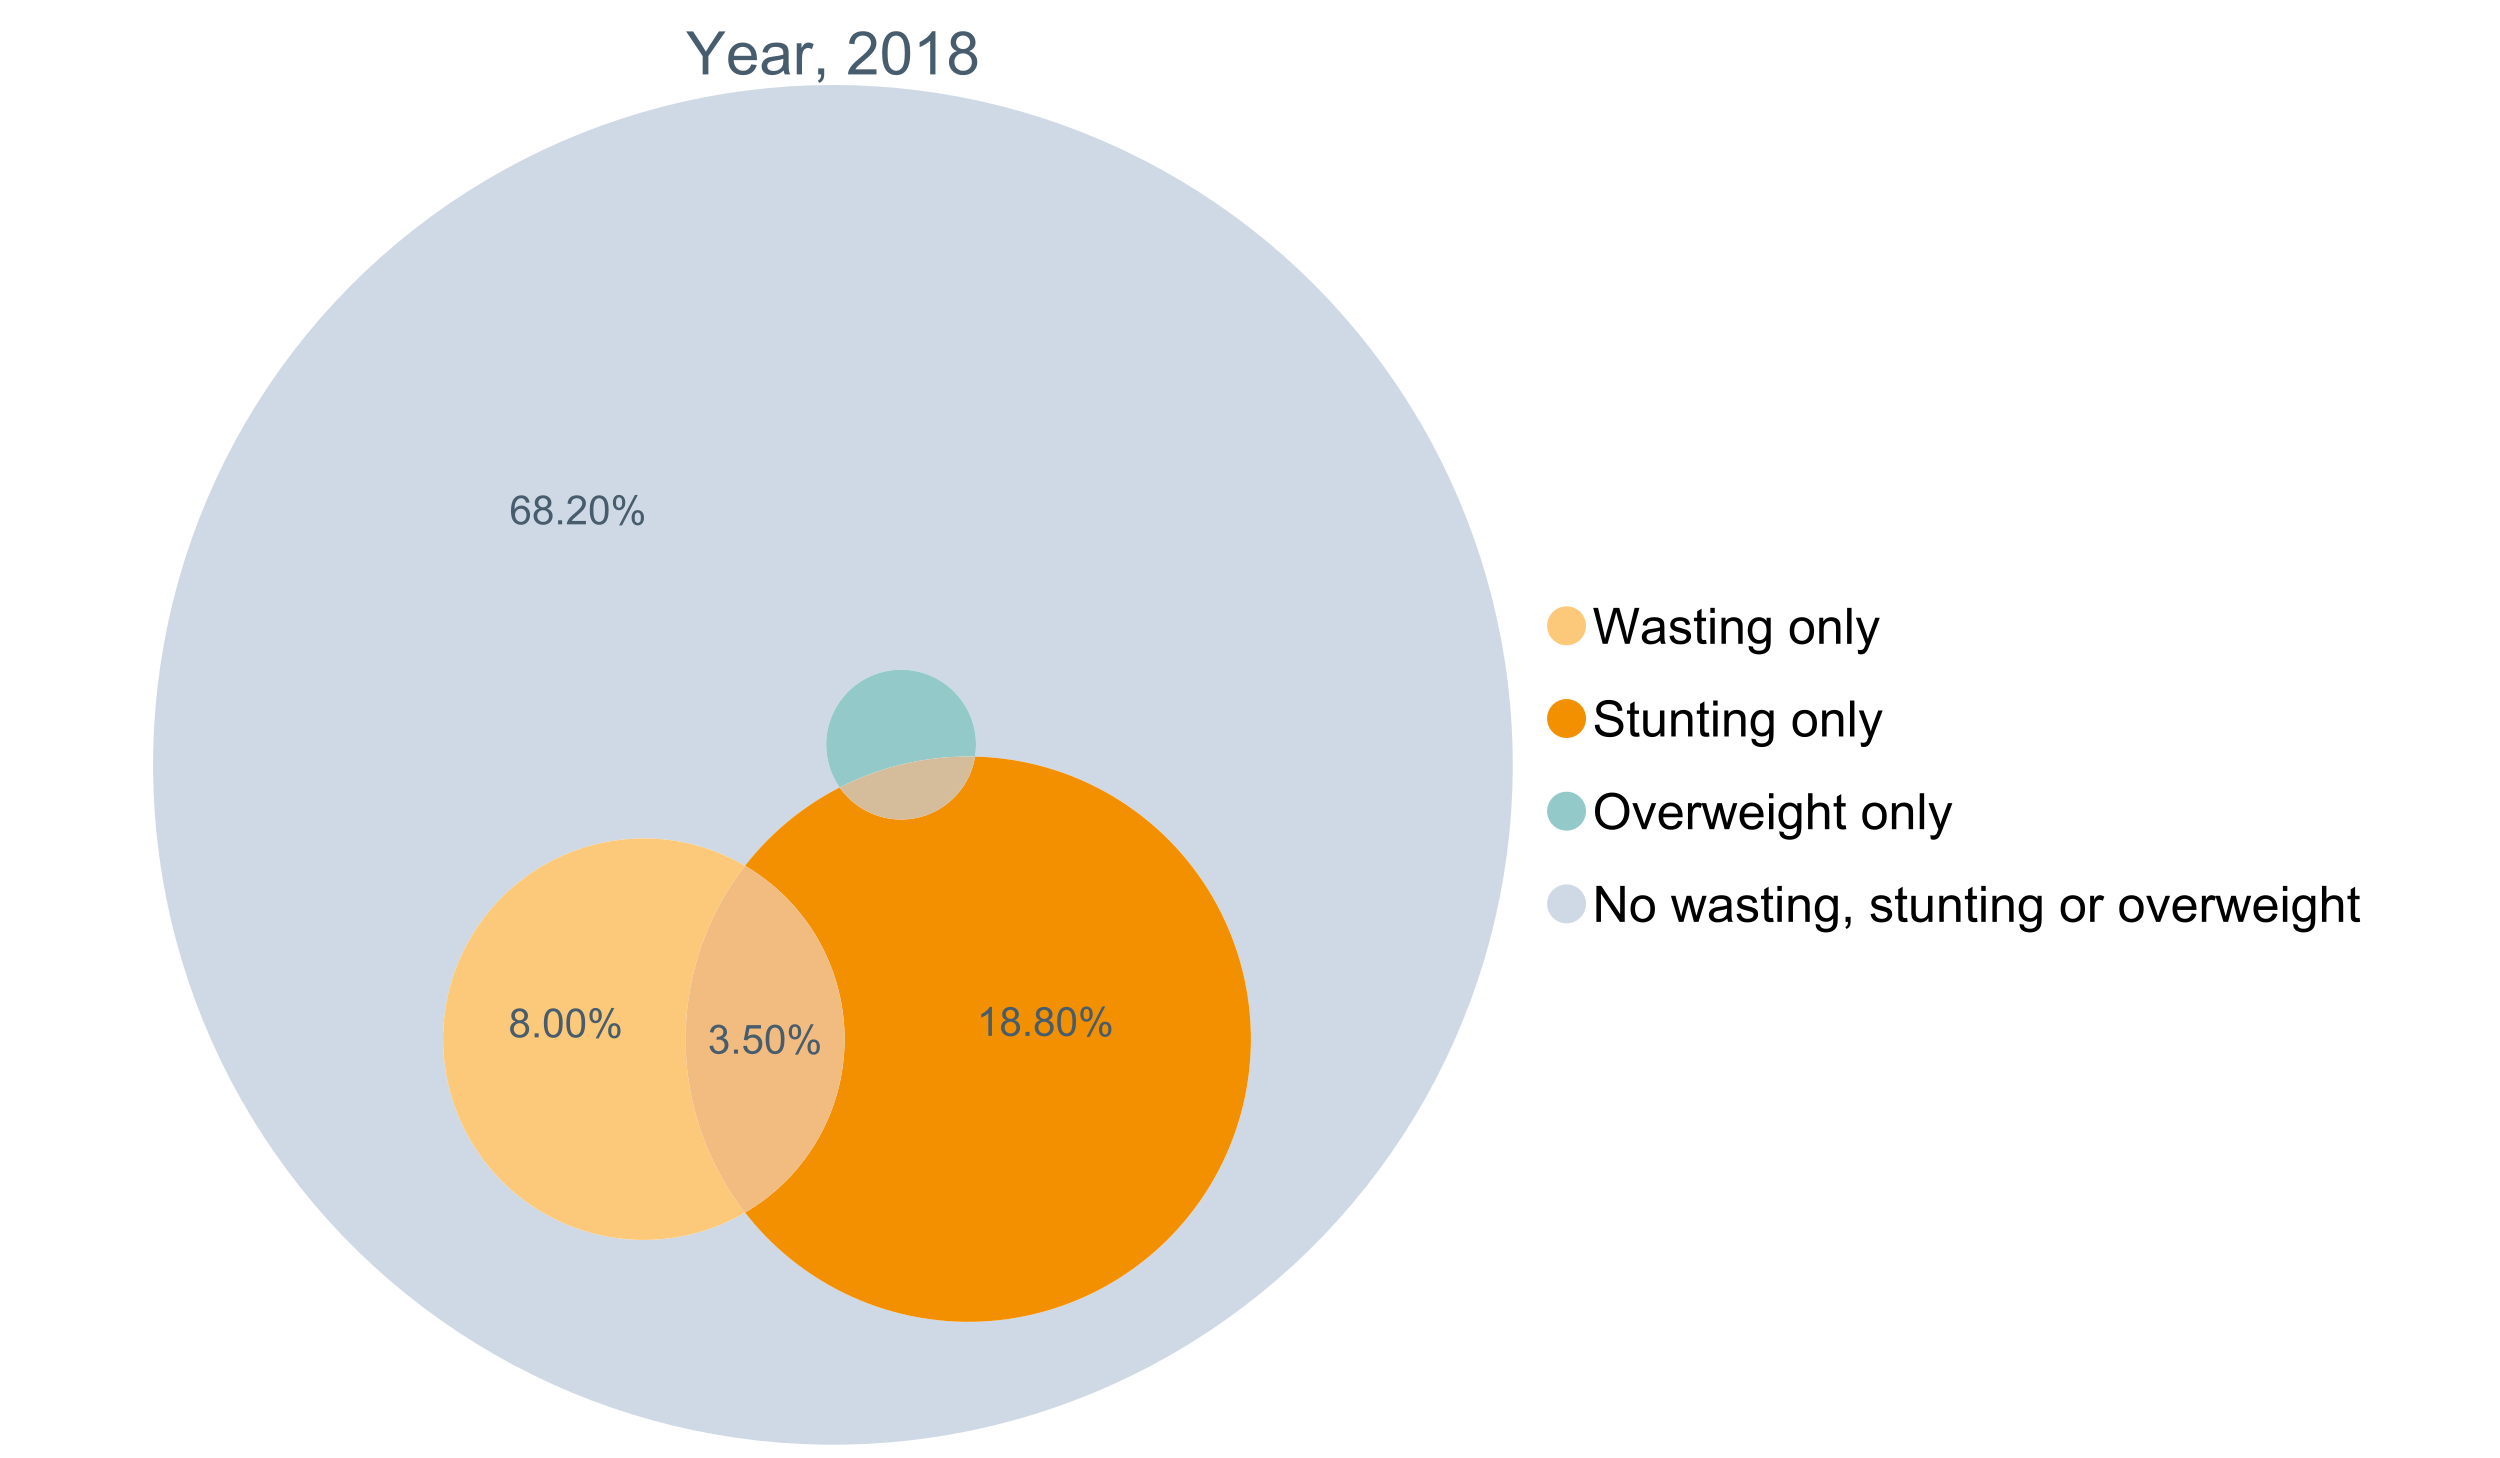 <?xml version="1.0" encoding="UTF-8"?>
<svg xmlns="http://www.w3.org/2000/svg" xmlns:xlink="http://www.w3.org/1999/xlink" width="1234.286pt" height="720pt" viewBox="0 0 1234.286 720" version="1.1">
<defs>
<g>
<symbol overflow="visible" id="glyph0-0">
<path style="stroke:none;" d="M 8.27 0 L 8.27 -8.996 L 0.086 -21.234 L 3.504 -21.234 L 7.691 -14.832 C 8.461 -13.633 9.18 -12.438 9.852 -11.242 C 10.484 -12.348 11.258 -13.598 12.168 -14.992 L 16.281 -21.234 L 19.555 -21.234 L 11.082 -8.996 L 11.082 0 Z M 8.27 0 "/>
</symbol>
<symbol overflow="visible" id="glyph0-1">
<path style="stroke:none;" d="M 12.488 -4.953 L 15.18 -4.621 C 14.754 -3.043 13.969 -1.82 12.82 -0.953 C 11.672 -0.086 10.203 0.344 8.418 0.348 C 6.164 0.344 4.379 -0.344 3.062 -1.73 C 1.742 -3.113 1.082 -5.059 1.086 -7.562 C 1.082 -10.148 1.75 -12.156 3.086 -13.586 C 4.418 -15.012 6.145 -15.727 8.27 -15.73 C 10.324 -15.727 12.008 -15.027 13.312 -13.629 C 14.617 -12.23 15.27 -10.262 15.27 -7.723 C 15.27 -7.566 15.262 -7.332 15.254 -7.027 L 3.781 -7.027 C 3.875 -5.332 4.355 -4.039 5.215 -3.145 C 6.074 -2.242 7.145 -1.793 8.43 -1.797 C 9.383 -1.793 10.199 -2.043 10.879 -2.551 C 11.555 -3.051 12.09 -3.852 12.488 -4.953 Z M 3.926 -9.168 L 12.516 -9.168 C 12.398 -10.461 12.07 -11.434 11.531 -12.082 C 10.699 -13.082 9.621 -13.582 8.301 -13.586 C 7.102 -13.582 6.094 -13.18 5.277 -12.383 C 4.461 -11.578 4.012 -10.508 3.926 -9.168 Z M 3.926 -9.168 "/>
</symbol>
<symbol overflow="visible" id="glyph0-2">
<path style="stroke:none;" d="M 11.992 -1.898 C 11.027 -1.078 10.098 -0.496 9.207 -0.16 C 8.309 0.18 7.352 0.344 6.332 0.348 C 4.641 0.344 3.34 -0.066 2.434 -0.891 C 1.52 -1.715 1.066 -2.77 1.07 -4.055 C 1.066 -4.809 1.238 -5.496 1.586 -6.121 C 1.926 -6.742 2.375 -7.242 2.934 -7.617 C 3.484 -7.992 4.109 -8.277 4.809 -8.473 C 5.32 -8.605 6.094 -8.734 7.125 -8.867 C 9.23 -9.113 10.781 -9.414 11.777 -9.762 C 11.785 -10.121 11.789 -10.348 11.793 -10.445 C 11.789 -11.504 11.543 -12.25 11.051 -12.688 C 10.387 -13.273 9.395 -13.57 8.082 -13.574 C 6.852 -13.57 5.949 -13.355 5.367 -12.93 C 4.781 -12.496 4.348 -11.734 4.07 -10.648 L 1.52 -10.996 C 1.746 -12.086 2.129 -12.965 2.664 -13.637 C 3.191 -14.305 3.961 -14.824 4.969 -15.188 C 5.973 -15.547 7.137 -15.727 8.461 -15.73 C 9.773 -15.727 10.84 -15.57 11.66 -15.266 C 12.48 -14.953 13.082 -14.566 13.469 -14.102 C 13.855 -13.629 14.125 -13.039 14.281 -12.328 C 14.367 -11.883 14.414 -11.078 14.414 -9.922 L 14.414 -6.445 C 14.414 -4.02 14.469 -2.484 14.578 -1.844 C 14.688 -1.199 14.906 -0.586 15.238 0 L 12.516 0 C 12.242 -0.539 12.066 -1.172 11.992 -1.898 Z M 11.777 -7.723 C 10.828 -7.332 9.406 -7 7.52 -6.734 C 6.441 -6.578 5.684 -6.406 5.242 -6.215 C 4.797 -6.02 4.453 -5.738 4.215 -5.367 C 3.969 -4.992 3.848 -4.578 3.852 -4.129 C 3.848 -3.43 4.113 -2.852 4.641 -2.391 C 5.168 -1.926 5.938 -1.691 6.953 -1.695 C 7.957 -1.691 8.852 -1.91 9.633 -2.352 C 10.414 -2.789 10.988 -3.391 11.355 -4.156 C 11.637 -4.742 11.777 -5.613 11.777 -6.766 Z M 11.777 -7.723 "/>
</symbol>
<symbol overflow="visible" id="glyph0-3">
<path style="stroke:none;" d="M 1.926 0 L 1.926 -15.383 L 4.273 -15.383 L 4.273 -13.051 C 4.867 -14.137 5.422 -14.855 5.93 -15.207 C 6.438 -15.551 6.996 -15.727 7.605 -15.73 C 8.48 -15.727 9.371 -15.445 10.285 -14.891 L 9.387 -12.473 C 8.746 -12.848 8.109 -13.035 7.477 -13.039 C 6.906 -13.035 6.391 -12.863 5.938 -12.523 C 5.48 -12.176 5.16 -11.703 4.969 -11.098 C 4.68 -10.168 4.535 -9.152 4.535 -8.055 L 4.535 0 Z M 1.926 0 "/>
</symbol>
<symbol overflow="visible" id="glyph0-4">
<path style="stroke:none;" d="M 2.637 0 L 2.637 -2.969 L 5.605 -2.969 L 5.605 0 C 5.602 1.09 5.406 1.969 5.023 2.641 C 4.633 3.309 4.023 3.828 3.188 4.199 L 2.461 3.086 C 3.012 2.84 3.418 2.484 3.68 2.02 C 3.938 1.547 4.082 0.875 4.113 0 Z M 2.637 0 "/>
</symbol>
<symbol overflow="visible" id="glyph0-5">
<path style="stroke:none;" d=""/>
</symbol>
<symbol overflow="visible" id="glyph0-6">
<path style="stroke:none;" d="M 14.934 -2.508 L 14.934 0 L 0.898 0 C 0.875 -0.625 0.977 -1.227 1.203 -1.812 C 1.555 -2.766 2.129 -3.707 2.918 -4.637 C 3.703 -5.559 4.84 -6.633 6.332 -7.852 C 8.637 -9.742 10.195 -11.238 11.008 -12.348 C 11.816 -13.449 12.223 -14.496 12.227 -15.484 C 12.223 -16.516 11.852 -17.387 11.117 -18.098 C 10.375 -18.805 9.414 -19.16 8.227 -19.164 C 6.969 -19.16 5.965 -18.785 5.215 -18.035 C 4.461 -17.281 4.078 -16.238 4.07 -14.906 L 1.391 -15.18 C 1.57 -17.176 2.262 -18.699 3.461 -19.75 C 4.656 -20.797 6.266 -21.32 8.285 -21.324 C 10.324 -21.32 11.938 -20.758 13.125 -19.629 C 14.312 -18.496 14.906 -17.094 14.906 -15.426 C 14.906 -14.574 14.73 -13.738 14.383 -12.922 C 14.035 -12.098 13.457 -11.234 12.652 -10.328 C 11.844 -9.418 10.504 -8.172 8.633 -6.59 C 7.062 -5.273 6.059 -4.383 5.617 -3.918 C 5.172 -3.445 4.805 -2.977 4.52 -2.508 Z M 14.934 -2.508 "/>
</symbol>
<symbol overflow="visible" id="glyph0-7">
<path style="stroke:none;" d="M 1.23 -10.473 C 1.23 -12.98 1.488 -15.004 2.004 -16.535 C 2.52 -18.066 3.285 -19.246 4.309 -20.078 C 5.324 -20.906 6.609 -21.32 8.156 -21.324 C 9.293 -21.32 10.289 -21.09 11.152 -20.633 C 12.008 -20.172 12.719 -19.512 13.281 -18.648 C 13.84 -17.785 14.281 -16.734 14.602 -15.492 C 14.918 -14.25 15.074 -12.574 15.078 -10.473 C 15.074 -7.977 14.82 -5.965 14.309 -4.438 C 13.797 -2.906 13.031 -1.727 12.016 -0.891 C 10.996 -0.055 9.711 0.363 8.156 0.363 C 6.109 0.363 4.5 -0.371 3.332 -1.84 C 1.93 -3.605 1.23 -6.48 1.23 -10.473 Z M 3.91 -10.473 C 3.906 -6.98 4.316 -4.66 5.133 -3.512 C 5.949 -2.355 6.957 -1.781 8.156 -1.781 C 9.352 -1.781 10.355 -2.359 11.176 -3.52 C 11.988 -4.676 12.398 -6.992 12.398 -10.473 C 12.398 -13.965 11.988 -16.289 11.176 -17.441 C 10.355 -18.586 9.34 -19.16 8.125 -19.164 C 6.926 -19.16 5.969 -18.652 5.258 -17.645 C 4.355 -16.348 3.906 -13.957 3.91 -10.473 Z M 3.91 -10.473 "/>
</symbol>
<symbol overflow="visible" id="glyph0-8">
<path style="stroke:none;" d="M 11.051 0 L 8.445 0 L 8.445 -16.613 C 7.812 -16.012 6.988 -15.414 5.973 -14.82 C 4.949 -14.219 4.035 -13.77 3.23 -13.473 L 3.23 -15.992 C 4.684 -16.672 5.961 -17.504 7.055 -18.48 C 8.145 -19.457 8.914 -20.402 9.371 -21.324 L 11.051 -21.324 Z M 11.051 0 "/>
</symbol>
<symbol overflow="visible" id="glyph0-9">
<path style="stroke:none;" d="M 5.242 -11.516 C 4.16 -11.906 3.359 -12.473 2.84 -13.211 C 2.316 -13.941 2.055 -14.82 2.059 -15.848 C 2.055 -17.391 2.609 -18.688 3.723 -19.742 C 4.832 -20.793 6.312 -21.32 8.156 -21.324 C 10.008 -21.32 11.5 -20.781 12.633 -19.707 C 13.762 -18.629 14.324 -17.32 14.328 -15.773 C 14.324 -14.789 14.066 -13.93 13.551 -13.203 C 13.031 -12.469 12.246 -11.906 11.199 -11.516 C 12.496 -11.086 13.488 -10.402 14.172 -9.457 C 14.852 -8.512 15.191 -7.383 15.195 -6.07 C 15.191 -4.254 14.551 -2.727 13.27 -1.492 C 11.984 -0.254 10.293 0.363 8.199 0.363 C 6.098 0.363 4.41 -0.254 3.129 -1.496 C 1.844 -2.734 1.199 -4.285 1.203 -6.141 C 1.199 -7.523 1.551 -8.68 2.254 -9.609 C 2.953 -10.539 3.949 -11.172 5.242 -11.516 Z M 4.723 -15.934 C 4.723 -14.926 5.043 -14.105 5.691 -13.473 C 6.336 -12.832 7.18 -12.516 8.215 -12.516 C 9.215 -12.516 10.035 -12.832 10.684 -13.465 C 11.324 -14.098 11.648 -14.871 11.648 -15.789 C 11.648 -16.742 11.316 -17.547 10.652 -18.199 C 9.988 -18.852 9.164 -19.176 8.184 -19.18 C 7.188 -19.176 6.363 -18.859 5.707 -18.223 C 5.051 -17.582 4.723 -16.816 4.723 -15.934 Z M 3.883 -6.129 C 3.879 -5.383 4.055 -4.66 4.41 -3.969 C 4.762 -3.27 5.285 -2.73 5.984 -2.352 C 6.676 -1.969 7.426 -1.781 8.227 -1.781 C 9.473 -1.781 10.5 -2.18 11.312 -2.984 C 12.121 -3.781 12.527 -4.801 12.531 -6.039 C 12.527 -7.293 12.109 -8.332 11.277 -9.152 C 10.438 -9.973 9.391 -10.383 8.141 -10.387 C 6.91 -10.383 5.895 -9.977 5.09 -9.168 C 4.281 -8.355 3.879 -7.344 3.883 -6.129 Z M 3.883 -6.129 "/>
</symbol>
<symbol overflow="visible" id="glyph1-0">
<path style="stroke:none;" d="M 5.016 0 L 0.305 -17.758 L 2.715 -17.758 L 5.414 -6.117 C 5.703 -4.898 5.953 -3.688 6.164 -2.484 C 6.617 -4.379 6.883 -5.473 6.965 -5.766 L 10.344 -17.758 L 13.18 -17.758 L 15.723 -8.77 C 16.355 -6.539 16.816 -4.445 17.102 -2.484 C 17.324 -3.605 17.621 -4.891 17.988 -6.348 L 20.773 -17.758 L 23.133 -17.758 L 18.266 0 L 16 0 L 12.258 -13.527 C 11.941 -14.656 11.754 -15.352 11.699 -15.613 C 11.512 -14.797 11.34 -14.102 11.18 -13.527 L 7.414 0 Z M 5.016 0 "/>
</symbol>
<symbol overflow="visible" id="glyph1-1">
<path style="stroke:none;" d="M 10.027 -1.586 C 9.215 -0.898 8.438 -0.414 7.695 -0.133 C 6.945 0.148 6.145 0.285 5.293 0.289 C 3.875 0.285 2.789 -0.055 2.031 -0.746 C 1.27 -1.434 0.891 -2.316 0.895 -3.391 C 0.891 -4.02 1.035 -4.594 1.324 -5.117 C 1.613 -5.633 1.988 -6.051 2.453 -6.371 C 2.914 -6.684 3.438 -6.922 4.02 -7.086 C 4.449 -7.195 5.094 -7.305 5.961 -7.414 C 7.715 -7.617 9.012 -7.867 9.848 -8.164 C 9.852 -8.461 9.855 -8.652 9.859 -8.734 C 9.855 -9.621 9.648 -10.246 9.242 -10.609 C 8.68 -11.098 7.852 -11.344 6.758 -11.348 C 5.727 -11.344 4.969 -11.164 4.484 -10.809 C 3.992 -10.445 3.633 -9.809 3.402 -8.902 L 1.273 -9.191 C 1.461 -10.102 1.781 -10.84 2.227 -11.402 C 2.672 -11.965 3.312 -12.395 4.152 -12.699 C 4.992 -12.996 5.965 -13.148 7.074 -13.152 C 8.168 -13.148 9.062 -13.02 9.75 -12.766 C 10.438 -12.504 10.941 -12.18 11.266 -11.789 C 11.586 -11.398 11.812 -10.902 11.941 -10.309 C 12.012 -9.934 12.047 -9.266 12.051 -8.297 L 12.051 -5.391 C 12.047 -3.363 12.094 -2.078 12.191 -1.543 C 12.281 -1.004 12.465 -0.492 12.742 0 L 10.465 0 C 10.238 -0.453 10.09 -0.98 10.027 -1.586 Z M 9.848 -6.457 C 9.055 -6.133 7.867 -5.855 6.285 -5.633 C 5.387 -5.5 4.754 -5.355 4.383 -5.195 C 4.012 -5.031 3.723 -4.793 3.523 -4.484 C 3.32 -4.172 3.223 -3.828 3.223 -3.453 C 3.223 -2.867 3.441 -2.383 3.883 -1.996 C 4.32 -1.609 4.965 -1.418 5.812 -1.418 C 6.652 -1.418 7.398 -1.602 8.055 -1.969 C 8.707 -2.336 9.188 -2.836 9.496 -3.477 C 9.727 -3.965 9.844 -4.691 9.848 -5.656 Z M 9.848 -6.457 "/>
</symbol>
<symbol overflow="visible" id="glyph1-2">
<path style="stroke:none;" d="M 0.762 -3.84 L 2.918 -4.18 C 3.039 -3.312 3.375 -2.652 3.93 -2.191 C 4.48 -1.73 5.254 -1.5 6.25 -1.5 C 7.246 -1.5 7.988 -1.703 8.477 -2.113 C 8.961 -2.52 9.203 -3 9.207 -3.551 C 9.203 -4.043 8.988 -4.43 8.562 -4.711 C 8.258 -4.906 7.516 -5.152 6.336 -5.449 C 4.734 -5.852 3.625 -6.199 3.008 -6.496 C 2.387 -6.789 1.918 -7.199 1.602 -7.723 C 1.281 -8.242 1.125 -8.816 1.125 -9.449 C 1.125 -10.02 1.254 -10.551 1.52 -11.039 C 1.777 -11.527 2.137 -11.934 2.594 -12.258 C 2.93 -12.508 3.391 -12.719 3.977 -12.891 C 4.559 -13.062 5.188 -13.148 5.863 -13.152 C 6.867 -13.148 7.754 -13.004 8.52 -12.715 C 9.281 -12.426 9.844 -12.031 10.207 -11.535 C 10.57 -11.039 10.82 -10.375 10.961 -9.543 L 8.828 -9.254 C 8.73 -9.91 8.449 -10.426 7.988 -10.801 C 7.52 -11.168 6.863 -11.355 6.02 -11.359 C 5.016 -11.355 4.301 -11.191 3.875 -10.863 C 3.445 -10.531 3.234 -10.145 3.234 -9.703 C 3.234 -9.418 3.32 -9.16 3.5 -8.938 C 3.672 -8.699 3.953 -8.508 4.336 -8.355 C 4.555 -8.273 5.195 -8.086 6.262 -7.801 C 7.801 -7.387 8.875 -7.051 9.488 -6.789 C 10.094 -6.523 10.574 -6.141 10.922 -5.645 C 11.27 -5.141 11.441 -4.52 11.445 -3.777 C 11.441 -3.047 11.23 -2.363 10.809 -1.723 C 10.383 -1.082 9.773 -0.586 8.977 -0.234 C 8.176 0.113 7.27 0.285 6.262 0.289 C 4.586 0.285 3.312 -0.059 2.438 -0.75 C 1.562 -1.445 1.004 -2.473 0.762 -3.84 Z M 0.762 -3.84 "/>
</symbol>
<symbol overflow="visible" id="glyph1-3">
<path style="stroke:none;" d="M 6.395 -1.949 L 6.711 -0.023 C 6.094 0.102 5.547 0.164 5.062 0.168 C 4.27 0.164 3.652 0.043 3.219 -0.207 C 2.781 -0.453 2.477 -0.781 2.301 -1.191 C 2.121 -1.598 2.031 -2.457 2.035 -3.766 L 2.035 -11.168 L 0.438 -11.168 L 0.438 -12.863 L 2.035 -12.863 L 2.035 -16.047 L 4.203 -17.355 L 4.203 -12.863 L 6.395 -12.863 L 6.395 -11.168 L 4.203 -11.168 L 4.203 -3.645 C 4.199 -3.023 4.238 -2.621 4.316 -2.445 C 4.391 -2.266 4.516 -2.125 4.691 -2.023 C 4.863 -1.914 5.113 -1.863 5.438 -1.867 C 5.68 -1.863 5.996 -1.891 6.395 -1.949 Z M 6.395 -1.949 "/>
</symbol>
<symbol overflow="visible" id="glyph1-4">
<path style="stroke:none;" d="M 1.648 -15.25 L 1.648 -17.758 L 3.828 -17.758 L 3.828 -15.25 Z M 1.648 0 L 1.648 -12.863 L 3.828 -12.863 L 3.828 0 Z M 1.648 0 "/>
</symbol>
<symbol overflow="visible" id="glyph1-5">
<path style="stroke:none;" d="M 1.637 0 L 1.637 -12.863 L 3.598 -12.863 L 3.598 -11.035 C 4.543 -12.441 5.906 -13.148 7.691 -13.152 C 8.465 -13.148 9.176 -13.008 9.828 -12.734 C 10.477 -12.453 10.965 -12.09 11.289 -11.637 C 11.609 -11.184 11.836 -10.645 11.965 -10.027 C 12.043 -9.621 12.082 -8.918 12.086 -7.91 L 12.086 0 L 9.906 0 L 9.906 -7.824 C 9.902 -8.707 9.816 -9.371 9.652 -9.816 C 9.48 -10.254 9.18 -10.605 8.75 -10.871 C 8.312 -11.129 7.809 -11.262 7.23 -11.266 C 6.301 -11.262 5.5 -10.965 4.828 -10.379 C 4.152 -9.785 3.812 -8.668 3.816 -7.023 L 3.816 0 Z M 1.637 0 "/>
</symbol>
<symbol overflow="visible" id="glyph1-6">
<path style="stroke:none;" d="M 1.234 1.066 L 3.355 1.379 C 3.441 2.031 3.688 2.508 4.094 2.809 C 4.633 3.207 5.371 3.41 6.309 3.414 C 7.316 3.41 8.098 3.207 8.648 2.809 C 9.195 2.402 9.566 1.84 9.762 1.113 C 9.875 0.668 9.926 -0.262 9.918 -1.684 C 8.965 -0.559 7.777 0 6.359 0 C 4.586 0 3.219 -0.637 2.254 -1.914 C 1.281 -3.188 0.797 -4.719 0.801 -6.504 C 0.797 -7.73 1.02 -8.859 1.465 -9.898 C 1.91 -10.934 2.555 -11.738 3.398 -12.305 C 4.242 -12.867 5.23 -13.148 6.371 -13.152 C 7.887 -13.148 9.141 -12.535 10.125 -11.312 L 10.125 -12.863 L 12.137 -12.863 L 12.137 -1.742 C 12.133 0.258 11.93 1.672 11.523 2.512 C 11.113 3.344 10.469 4.004 9.586 4.492 C 8.703 4.973 7.613 5.215 6.324 5.219 C 4.785 5.215 3.547 4.871 2.602 4.184 C 1.656 3.492 1.199 2.453 1.234 1.066 Z M 3.039 -6.66 C 3.035 -4.969 3.371 -3.738 4.043 -2.965 C 4.715 -2.191 5.555 -1.805 6.566 -1.805 C 7.562 -1.805 8.402 -2.188 9.082 -2.961 C 9.762 -3.727 10.102 -4.938 10.102 -6.59 C 10.102 -8.16 9.75 -9.348 9.055 -10.148 C 8.352 -10.945 7.512 -11.344 6.527 -11.348 C 5.559 -11.344 4.734 -10.949 4.055 -10.168 C 3.375 -9.379 3.035 -8.211 3.039 -6.66 Z M 3.039 -6.66 "/>
</symbol>
<symbol overflow="visible" id="glyph1-7">
<path style="stroke:none;" d=""/>
</symbol>
<symbol overflow="visible" id="glyph1-8">
<path style="stroke:none;" d="M 0.824 -6.43 C 0.82 -8.809 1.48 -10.574 2.809 -11.723 C 3.91 -12.672 5.262 -13.148 6.855 -13.152 C 8.621 -13.148 10.066 -12.57 11.191 -11.414 C 12.312 -10.254 12.871 -8.652 12.875 -6.613 C 12.871 -4.953 12.625 -3.652 12.129 -2.707 C 11.633 -1.758 10.91 -1.02 9.961 -0.496 C 9.012 0.027 7.977 0.285 6.855 0.289 C 5.055 0.285 3.598 -0.289 2.488 -1.441 C 1.375 -2.594 0.82 -4.254 0.824 -6.43 Z M 3.062 -6.43 C 3.059 -4.781 3.418 -3.551 4.141 -2.73 C 4.855 -1.91 5.762 -1.5 6.855 -1.5 C 7.934 -1.5 8.832 -1.91 9.555 -2.734 C 10.27 -3.559 10.629 -4.816 10.633 -6.504 C 10.629 -8.094 10.266 -9.297 9.547 -10.117 C 8.82 -10.934 7.926 -11.344 6.855 -11.348 C 5.762 -11.344 4.855 -10.938 4.141 -10.125 C 3.418 -9.309 3.059 -8.074 3.062 -6.43 Z M 3.062 -6.43 "/>
</symbol>
<symbol overflow="visible" id="glyph1-9">
<path style="stroke:none;" d="M 1.586 0 L 1.586 -17.758 L 3.766 -17.758 L 3.766 0 Z M 1.586 0 "/>
</symbol>
<symbol overflow="visible" id="glyph1-10">
<path style="stroke:none;" d="M 1.539 4.953 L 1.297 2.906 C 1.77 3.035 2.188 3.098 2.543 3.102 C 3.027 3.098 3.414 3.02 3.703 2.859 C 3.992 2.695 4.23 2.469 4.422 2.18 C 4.555 1.961 4.777 1.418 5.086 0.559 C 5.125 0.434 5.188 0.258 5.281 0.023 L 0.398 -12.863 L 2.75 -12.863 L 5.426 -5.414 C 5.77 -4.469 6.078 -3.473 6.359 -2.434 C 6.605 -3.434 6.906 -4.414 7.254 -5.367 L 10.004 -12.863 L 12.184 -12.863 L 7.293 0.219 C 6.766 1.625 6.355 2.598 6.066 3.137 C 5.676 3.852 5.234 4.379 4.734 4.715 C 4.234 5.047 3.637 5.215 2.941 5.219 C 2.52 5.215 2.051 5.125 1.539 4.953 Z M 1.539 4.953 "/>
</symbol>
<symbol overflow="visible" id="glyph1-11">
<path style="stroke:none;" d="M 1.113 -5.703 L 3.332 -5.898 C 3.434 -5.008 3.676 -4.277 4.062 -3.711 C 4.445 -3.141 5.043 -2.684 5.852 -2.332 C 6.656 -1.98 7.562 -1.805 8.574 -1.805 C 9.465 -1.805 10.258 -1.938 10.949 -2.203 C 11.633 -2.469 12.145 -2.832 12.48 -3.301 C 12.816 -3.762 12.984 -4.27 12.984 -4.82 C 12.984 -5.375 12.82 -5.859 12.5 -6.277 C 12.172 -6.691 11.641 -7.043 10.902 -7.328 C 10.422 -7.512 9.367 -7.801 7.738 -8.191 C 6.105 -8.582 4.965 -8.949 4.312 -9.301 C 3.461 -9.742 2.828 -10.293 2.414 -10.953 C 2 -11.609 1.793 -12.348 1.793 -13.164 C 1.793 -14.059 2.047 -14.898 2.555 -15.68 C 3.062 -16.457 3.805 -17.047 4.785 -17.453 C 5.758 -17.855 6.844 -18.059 8.043 -18.059 C 9.355 -18.059 10.516 -17.844 11.523 -17.422 C 12.527 -16.996 13.301 -16.375 13.844 -15.551 C 14.383 -14.727 14.672 -13.793 14.715 -12.754 L 12.465 -12.586 C 12.34 -13.707 11.93 -14.555 11.234 -15.129 C 10.531 -15.699 9.5 -15.984 8.141 -15.988 C 6.715 -15.984 5.68 -15.723 5.031 -15.207 C 4.379 -14.684 4.055 -14.059 4.059 -13.324 C 4.055 -12.684 4.285 -12.156 4.746 -11.75 C 5.199 -11.336 6.379 -10.914 8.289 -10.484 C 10.199 -10.047 11.512 -9.672 12.223 -9.352 C 13.254 -8.875 14.016 -8.27 14.508 -7.539 C 15 -6.809 15.246 -5.969 15.25 -5.016 C 15.246 -4.07 14.977 -3.18 14.438 -2.344 C 13.895 -1.508 13.117 -0.855 12.105 -0.391 C 11.09 0.074 9.949 0.305 8.684 0.305 C 7.074 0.305 5.727 0.07 4.645 -0.398 C 3.555 -0.867 2.703 -1.57 2.09 -2.512 C 1.469 -3.453 1.145 -4.516 1.113 -5.703 Z M 1.113 -5.703 "/>
</symbol>
<symbol overflow="visible" id="glyph1-12">
<path style="stroke:none;" d="M 10.066 0 L 10.066 -1.891 C 9.062 -0.438 7.699 0.285 5.984 0.289 C 5.219 0.285 4.512 0.145 3.855 -0.145 C 3.199 -0.434 2.711 -0.801 2.391 -1.242 C 2.07 -1.68 1.844 -2.219 1.719 -2.859 C 1.625 -3.285 1.582 -3.961 1.586 -4.895 L 1.586 -12.863 L 3.766 -12.863 L 3.766 -5.73 C 3.762 -4.59 3.805 -3.82 3.898 -3.426 C 4.031 -2.852 4.324 -2.402 4.77 -2.074 C 5.215 -1.746 5.762 -1.582 6.418 -1.586 C 7.07 -1.582 7.688 -1.75 8.262 -2.09 C 8.832 -2.422 9.234 -2.879 9.477 -3.457 C 9.711 -4.035 9.832 -4.871 9.836 -5.973 L 9.836 -12.863 L 12.016 -12.863 L 12.016 0 Z M 10.066 0 "/>
</symbol>
<symbol overflow="visible" id="glyph1-13">
<path style="stroke:none;" d="M 1.199 -8.648 C 1.195 -11.594 1.984 -13.898 3.57 -15.57 C 5.148 -17.234 7.195 -18.07 9.703 -18.07 C 11.34 -18.07 12.816 -17.676 14.133 -16.895 C 15.449 -16.109 16.453 -15.02 17.145 -13.621 C 17.832 -12.219 18.176 -10.629 18.18 -8.855 C 18.176 -7.051 17.812 -5.441 17.09 -4.02 C 16.359 -2.598 15.328 -1.52 14 -0.793 C 12.664 -0.059 11.23 0.305 9.691 0.305 C 8.02 0.305 6.523 -0.098 5.207 -0.906 C 3.891 -1.715 2.895 -2.816 2.215 -4.215 C 1.535 -5.605 1.195 -7.086 1.199 -8.648 Z M 3.621 -8.613 C 3.621 -6.473 4.195 -4.785 5.348 -3.555 C 6.496 -2.32 7.938 -1.703 9.676 -1.707 C 11.441 -1.703 12.898 -2.324 14.043 -3.57 C 15.184 -4.812 15.754 -6.578 15.758 -8.867 C 15.754 -10.309 15.512 -11.57 15.023 -12.652 C 14.535 -13.727 13.82 -14.562 12.879 -15.156 C 11.938 -15.746 10.883 -16.043 9.715 -16.047 C 8.051 -16.043 6.617 -15.473 5.418 -14.332 C 4.219 -13.191 3.621 -11.285 3.621 -8.613 Z M 3.621 -8.613 "/>
</symbol>
<symbol overflow="visible" id="glyph1-14">
<path style="stroke:none;" d="M 5.207 0 L 0.316 -12.863 L 2.617 -12.863 L 5.379 -5.16 C 5.676 -4.328 5.949 -3.465 6.203 -2.566 C 6.395 -3.246 6.664 -4.062 7.012 -5.016 L 9.871 -12.863 L 12.113 -12.863 L 7.242 0 Z M 5.207 0 "/>
</symbol>
<symbol overflow="visible" id="glyph1-15">
<path style="stroke:none;" d="M 10.441 -4.141 L 12.695 -3.863 C 12.336 -2.543 11.676 -1.523 10.719 -0.801 C 9.754 -0.074 8.527 0.285 7.039 0.289 C 5.152 0.285 3.66 -0.289 2.562 -1.445 C 1.457 -2.602 0.906 -4.227 0.91 -6.324 C 0.906 -8.484 1.465 -10.164 2.578 -11.359 C 3.691 -12.551 5.137 -13.148 6.914 -13.152 C 8.633 -13.148 10.035 -12.562 11.129 -11.395 C 12.215 -10.223 12.762 -8.578 12.766 -6.457 C 12.762 -6.324 12.758 -6.129 12.754 -5.875 L 3.16 -5.875 C 3.238 -4.457 3.641 -3.375 4.359 -2.625 C 5.078 -1.875 5.973 -1.5 7.051 -1.5 C 7.848 -1.5 8.531 -1.707 9.098 -2.129 C 9.66 -2.547 10.109 -3.219 10.441 -4.141 Z M 3.281 -7.668 L 10.465 -7.668 C 10.367 -8.746 10.09 -9.559 9.641 -10.102 C 8.941 -10.938 8.043 -11.355 6.941 -11.359 C 5.938 -11.355 5.094 -11.02 4.414 -10.355 C 3.727 -9.684 3.352 -8.789 3.281 -7.668 Z M 3.281 -7.668 "/>
</symbol>
<symbol overflow="visible" id="glyph1-16">
<path style="stroke:none;" d="M 1.609 0 L 1.609 -12.863 L 3.574 -12.863 L 3.574 -10.914 C 4.074 -11.824 4.535 -12.426 4.961 -12.715 C 5.383 -13.004 5.848 -13.148 6.359 -13.152 C 7.09 -13.148 7.836 -12.914 8.598 -12.453 L 7.848 -10.43 C 7.312 -10.742 6.781 -10.898 6.25 -10.902 C 5.77 -10.898 5.34 -10.754 4.965 -10.469 C 4.582 -10.18 4.312 -9.781 4.156 -9.277 C 3.91 -8.496 3.789 -7.648 3.793 -6.734 L 3.793 0 Z M 1.609 0 "/>
</symbol>
<symbol overflow="visible" id="glyph1-17">
<path style="stroke:none;" d="M 4.008 0 L 0.074 -12.863 L 2.324 -12.863 L 4.371 -5.438 L 5.137 -2.676 C 5.164 -2.812 5.387 -3.695 5.801 -5.328 L 7.848 -12.863 L 10.09 -12.863 L 12.016 -5.402 L 12.656 -2.941 L 13.395 -5.426 L 15.602 -12.863 L 17.719 -12.863 L 13.699 0 L 11.434 0 L 9.387 -7.703 L 8.891 -9.895 L 6.285 0 Z M 4.008 0 "/>
</symbol>
<symbol overflow="visible" id="glyph1-18">
<path style="stroke:none;" d="M 1.637 0 L 1.637 -17.758 L 3.816 -17.758 L 3.816 -11.387 C 4.828 -12.559 6.113 -13.148 7.668 -13.152 C 8.617 -13.148 9.445 -12.961 10.148 -12.59 C 10.852 -12.211 11.352 -11.691 11.656 -11.031 C 11.957 -10.367 12.109 -9.406 12.113 -8.152 L 12.113 0 L 9.934 0 L 9.934 -8.152 C 9.93 -9.238 9.695 -10.031 9.223 -10.531 C 8.75 -11.023 8.082 -11.273 7.219 -11.277 C 6.57 -11.273 5.961 -11.105 5.395 -10.773 C 4.824 -10.434 4.418 -9.98 4.18 -9.41 C 3.934 -8.836 3.812 -8.043 3.816 -7.039 L 3.816 0 Z M 1.637 0 "/>
</symbol>
<symbol overflow="visible" id="glyph1-19">
<path style="stroke:none;" d="M 1.891 0 L 1.891 -17.758 L 4.301 -17.758 L 13.625 -3.816 L 13.625 -17.758 L 15.879 -17.758 L 15.879 0 L 13.469 0 L 4.141 -13.953 L 4.141 0 Z M 1.891 0 "/>
</symbol>
<symbol overflow="visible" id="glyph1-20">
<path style="stroke:none;" d="M 2.203 0 L 2.203 -2.484 L 4.688 -2.484 L 4.688 0 C 4.688 0.91 4.523 1.645 4.203 2.207 C 3.875 2.766 3.363 3.199 2.664 3.512 L 2.059 2.578 C 2.516 2.375 2.855 2.078 3.074 1.688 C 3.289 1.297 3.41 0.734 3.441 0 Z M 2.203 0 "/>
</symbol>
<symbol overflow="visible" id="glyph2-0">
<path style="stroke:none;" d="M 9.922 -10.781 L 8.18 -10.645 C 8.023 -11.328 7.801 -11.828 7.52 -12.145 C 7.043 -12.641 6.461 -12.891 5.766 -12.895 C 5.203 -12.891 4.711 -12.734 4.293 -12.426 C 3.742 -12.023 3.309 -11.438 2.988 -10.664 C 2.668 -9.891 2.5 -8.789 2.492 -7.363 C 2.91 -8.004 3.426 -8.48 4.039 -8.793 C 4.648 -9.102 5.289 -9.258 5.961 -9.262 C 7.125 -9.258 8.121 -8.828 8.941 -7.969 C 9.762 -7.109 10.172 -5.996 10.176 -4.637 C 10.172 -3.738 9.98 -2.906 9.598 -2.137 C 9.211 -1.367 8.68 -0.777 8.004 -0.371 C 7.328 0.039 6.562 0.238 5.707 0.242 C 4.246 0.238 3.055 -0.293 2.133 -1.367 C 1.211 -2.438 0.75 -4.211 0.75 -6.68 C 0.75 -9.438 1.258 -11.441 2.277 -12.699 C 3.164 -13.785 4.363 -14.332 5.871 -14.336 C 6.996 -14.332 7.914 -14.016 8.633 -13.391 C 9.348 -12.758 9.777 -11.891 9.922 -10.781 Z M 2.766 -4.625 C 2.766 -4.016 2.891 -3.438 3.148 -2.891 C 3.402 -2.336 3.762 -1.918 4.227 -1.633 C 4.684 -1.34 5.168 -1.195 5.676 -1.199 C 6.414 -1.195 7.051 -1.492 7.586 -2.094 C 8.117 -2.688 8.383 -3.5 8.387 -4.527 C 8.383 -5.512 8.121 -6.289 7.598 -6.859 C 7.07 -7.426 6.406 -7.711 5.609 -7.711 C 4.812 -7.711 4.141 -7.426 3.594 -6.859 C 3.039 -6.289 2.766 -5.543 2.766 -4.625 Z M 2.766 -4.625 "/>
</symbol>
<symbol overflow="visible" id="glyph2-1">
<path style="stroke:none;" d="M 3.523 -7.742 C 2.793 -8.004 2.254 -8.383 1.906 -8.879 C 1.555 -9.371 1.383 -9.965 1.383 -10.652 C 1.383 -11.691 1.754 -12.562 2.5 -13.273 C 3.246 -13.977 4.242 -14.332 5.484 -14.336 C 6.727 -14.332 7.727 -13.969 8.492 -13.25 C 9.25 -12.523 9.633 -11.645 9.633 -10.605 C 9.633 -9.941 9.457 -9.363 9.109 -8.875 C 8.762 -8.383 8.234 -8.004 7.527 -7.742 C 8.402 -7.453 9.07 -6.992 9.527 -6.359 C 9.984 -5.719 10.211 -4.961 10.215 -4.082 C 10.211 -2.859 9.781 -1.832 8.918 -1.004 C 8.055 -0.172 6.918 0.238 5.512 0.242 C 4.102 0.238 2.965 -0.176 2.102 -1.008 C 1.238 -1.84 0.809 -2.879 0.809 -4.129 C 0.809 -5.055 1.043 -5.832 1.512 -6.461 C 1.98 -7.086 2.648 -7.512 3.523 -7.742 Z M 3.176 -10.711 C 3.176 -10.035 3.391 -9.48 3.828 -9.055 C 4.258 -8.625 4.824 -8.414 5.523 -8.414 C 6.195 -8.414 6.746 -8.625 7.18 -9.051 C 7.609 -9.477 7.828 -9.996 7.828 -10.613 C 7.828 -11.254 7.605 -11.797 7.16 -12.234 C 6.715 -12.672 6.16 -12.891 5.504 -12.895 C 4.832 -12.891 4.277 -12.676 3.836 -12.25 C 3.395 -11.82 3.176 -11.309 3.176 -10.711 Z M 2.609 -4.121 C 2.605 -3.617 2.727 -3.133 2.965 -2.668 C 3.199 -2.199 3.551 -1.84 4.02 -1.582 C 4.488 -1.324 4.992 -1.195 5.531 -1.199 C 6.367 -1.195 7.059 -1.465 7.605 -2.004 C 8.148 -2.543 8.418 -3.227 8.422 -4.062 C 8.418 -4.902 8.137 -5.602 7.578 -6.156 C 7.016 -6.707 6.316 -6.984 5.473 -6.984 C 4.645 -6.984 3.961 -6.711 3.422 -6.164 C 2.879 -5.617 2.605 -4.934 2.609 -4.121 Z M 2.609 -4.121 "/>
</symbol>
<symbol overflow="visible" id="glyph2-2">
<path style="stroke:none;" d="M 1.812 0 L 1.812 -1.996 L 3.809 -1.996 L 3.809 0 Z M 1.812 0 "/>
</symbol>
<symbol overflow="visible" id="glyph2-3">
<path style="stroke:none;" d="M 10.039 -1.684 L 10.039 0 L 0.605 0 C 0.59 -0.422 0.66 -0.828 0.809 -1.219 C 1.047 -1.859 1.43 -2.488 1.961 -3.113 C 2.488 -3.734 3.254 -4.457 4.254 -5.277 C 5.805 -6.547 6.852 -7.555 7.398 -8.301 C 7.941 -9.043 8.215 -9.746 8.219 -10.41 C 8.215 -11.102 7.965 -11.688 7.473 -12.168 C 6.973 -12.641 6.328 -12.879 5.531 -12.883 C 4.688 -12.879 4.012 -12.625 3.504 -12.121 C 2.996 -11.613 2.738 -10.914 2.738 -10.02 L 0.934 -10.207 C 1.055 -11.551 1.52 -12.574 2.328 -13.277 C 3.129 -13.98 4.211 -14.332 5.57 -14.336 C 6.938 -14.332 8.02 -13.953 8.82 -13.195 C 9.617 -12.434 10.02 -11.492 10.02 -10.371 C 10.02 -9.801 9.902 -9.238 9.668 -8.688 C 9.434 -8.133 9.047 -7.551 8.508 -6.941 C 7.965 -6.328 7.062 -5.492 5.805 -4.43 C 4.75 -3.547 4.074 -2.945 3.777 -2.633 C 3.477 -2.312 3.23 -1.996 3.039 -1.684 Z M 10.039 -1.684 "/>
</symbol>
<symbol overflow="visible" id="glyph2-4">
<path style="stroke:none;" d="M 0.828 -7.039 C 0.824 -8.727 1 -10.086 1.348 -11.117 C 1.695 -12.141 2.211 -12.934 2.898 -13.496 C 3.582 -14.051 4.445 -14.332 5.484 -14.336 C 6.25 -14.332 6.922 -14.176 7.5 -13.871 C 8.078 -13.559 8.555 -13.117 8.93 -12.539 C 9.305 -11.957 9.598 -11.246 9.816 -10.414 C 10.027 -9.578 10.137 -8.453 10.137 -7.039 C 10.137 -5.359 9.965 -4.008 9.621 -2.984 C 9.277 -1.953 8.762 -1.16 8.078 -0.598 C 7.391 -0.039 6.527 0.238 5.484 0.242 C 4.105 0.238 3.023 -0.25 2.238 -1.238 C 1.297 -2.422 0.824 -4.355 0.828 -7.039 Z M 2.629 -7.039 C 2.625 -4.691 2.898 -3.133 3.449 -2.359 C 3.996 -1.582 4.676 -1.195 5.484 -1.199 C 6.289 -1.195 6.965 -1.586 7.512 -2.367 C 8.059 -3.145 8.332 -4.699 8.336 -7.039 C 8.332 -9.387 8.059 -10.949 7.512 -11.723 C 6.965 -12.492 6.281 -12.879 5.465 -12.883 C 4.656 -12.879 4.012 -12.539 3.535 -11.863 C 2.926 -10.988 2.625 -9.379 2.629 -7.039 Z M 2.629 -7.039 "/>
</symbol>
<symbol overflow="visible" id="glyph2-5">
<path style="stroke:none;" d="M 1.16 -10.848 C 1.16 -11.863 1.414 -12.73 1.93 -13.449 C 2.438 -14.16 3.184 -14.52 4.16 -14.52 C 5.055 -14.52 5.793 -14.199 6.383 -13.559 C 6.969 -12.918 7.266 -11.977 7.266 -10.742 C 7.266 -9.531 6.969 -8.602 6.375 -7.949 C 5.781 -7.297 5.047 -6.973 4.18 -6.973 C 3.312 -6.973 2.594 -7.293 2.02 -7.938 C 1.445 -8.578 1.16 -9.547 1.16 -10.848 Z M 4.207 -13.312 C 3.77 -13.312 3.406 -13.121 3.121 -12.746 C 2.828 -12.367 2.684 -11.676 2.688 -10.672 C 2.684 -9.754 2.828 -9.109 3.125 -8.738 C 3.414 -8.363 3.777 -8.18 4.207 -8.18 C 4.648 -8.18 5.012 -8.367 5.301 -8.742 C 5.586 -9.117 5.73 -9.805 5.734 -10.809 C 5.73 -11.727 5.586 -12.375 5.297 -12.75 C 5.004 -13.125 4.641 -13.312 4.207 -13.312 Z M 4.215 0.527 L 12.027 -14.52 L 13.449 -14.52 L 5.668 0.527 Z M 10.391 -3.352 C 10.387 -4.375 10.645 -5.242 11.16 -5.953 C 11.672 -6.664 12.418 -7.02 13.398 -7.02 C 14.293 -7.02 15.035 -6.699 15.625 -6.059 C 16.211 -5.418 16.504 -4.477 16.508 -3.242 C 16.504 -2.031 16.207 -1.102 15.613 -0.449 C 15.016 0.203 14.281 0.527 13.41 0.527 C 12.543 0.527 11.824 0.207 11.25 -0.441 C 10.676 -1.082 10.387 -2.055 10.391 -3.352 Z M 13.449 -5.812 C 13.004 -5.812 12.641 -5.621 12.352 -5.246 C 12.062 -4.867 11.918 -4.18 11.918 -3.176 C 11.918 -2.266 12.062 -1.621 12.355 -1.246 C 12.648 -0.867 13.008 -0.68 13.438 -0.684 C 13.883 -0.68 14.254 -0.867 14.543 -1.246 C 14.832 -1.621 14.977 -2.309 14.977 -3.312 C 14.977 -4.23 14.828 -4.879 14.539 -5.254 C 14.242 -5.625 13.879 -5.812 13.449 -5.812 Z M 13.449 -5.812 "/>
</symbol>
<symbol overflow="visible" id="glyph2-6">
<path style="stroke:none;" d="M 7.43 0 L 5.676 0 L 5.676 -11.172 C 5.25 -10.766 4.695 -10.363 4.016 -9.961 C 3.328 -9.559 2.715 -9.258 2.172 -9.059 L 2.172 -10.75 C 3.148 -11.207 4.004 -11.766 4.742 -12.426 C 5.473 -13.078 5.992 -13.715 6.301 -14.336 L 7.43 -14.336 Z M 7.43 0 "/>
</symbol>
<symbol overflow="visible" id="glyph2-7">
<path style="stroke:none;" d="M 0.836 -3.77 L 2.59 -4.004 C 2.789 -3.004 3.129 -2.289 3.617 -1.855 C 4.098 -1.414 4.688 -1.195 5.387 -1.199 C 6.207 -1.195 6.902 -1.48 7.473 -2.055 C 8.039 -2.621 8.324 -3.328 8.328 -4.18 C 8.324 -4.98 8.062 -5.645 7.539 -6.168 C 7.012 -6.688 6.344 -6.949 5.531 -6.953 C 5.199 -6.949 4.785 -6.883 4.293 -6.758 L 4.488 -8.297 C 4.605 -8.281 4.699 -8.273 4.773 -8.277 C 5.516 -8.273 6.188 -8.469 6.785 -8.859 C 7.383 -9.25 7.68 -9.852 7.684 -10.664 C 7.68 -11.305 7.465 -11.836 7.031 -12.262 C 6.594 -12.68 6.031 -12.891 5.348 -12.895 C 4.664 -12.891 4.094 -12.676 3.641 -12.25 C 3.184 -11.82 2.895 -11.18 2.766 -10.324 L 1.012 -10.633 C 1.227 -11.809 1.715 -12.719 2.473 -13.367 C 3.23 -14.008 4.176 -14.332 5.309 -14.336 C 6.086 -14.332 6.801 -14.164 7.457 -13.832 C 8.109 -13.496 8.609 -13.039 8.961 -12.465 C 9.305 -11.883 9.48 -11.27 9.484 -10.625 C 9.48 -10.004 9.316 -9.441 8.988 -8.938 C 8.656 -8.43 8.164 -8.027 7.52 -7.73 C 8.359 -7.535 9.016 -7.133 9.484 -6.52 C 9.949 -5.906 10.184 -5.137 10.188 -4.215 C 10.184 -2.965 9.73 -1.91 8.824 -1.047 C 7.914 -0.18 6.762 0.25 5.375 0.254 C 4.117 0.25 3.078 -0.121 2.254 -0.867 C 1.422 -1.613 0.949 -2.578 0.836 -3.77 Z M 0.836 -3.77 "/>
</symbol>
<symbol overflow="visible" id="glyph2-8">
<path style="stroke:none;" d="M 0.828 -3.738 L 2.668 -3.895 C 2.801 -2.996 3.117 -2.324 3.617 -1.875 C 4.109 -1.422 4.711 -1.195 5.414 -1.199 C 6.258 -1.195 6.969 -1.512 7.555 -2.152 C 8.137 -2.785 8.43 -3.629 8.434 -4.684 C 8.43 -5.68 8.148 -6.469 7.59 -7.051 C 7.027 -7.625 6.293 -7.914 5.387 -7.918 C 4.816 -7.914 4.309 -7.785 3.855 -7.531 C 3.402 -7.273 3.043 -6.941 2.785 -6.535 L 1.141 -6.75 L 2.523 -14.082 L 9.621 -14.082 L 9.621 -12.406 L 3.926 -12.406 L 3.156 -8.57 C 4.012 -9.164 4.91 -9.461 5.852 -9.465 C 7.098 -9.461 8.148 -9.031 9.008 -8.168 C 9.859 -7.305 10.289 -6.195 10.293 -4.84 C 10.289 -3.547 9.914 -2.43 9.164 -1.488 C 8.246 -0.336 6.996 0.238 5.414 0.242 C 4.117 0.238 3.055 -0.121 2.234 -0.848 C 1.41 -1.57 0.941 -2.535 0.828 -3.738 Z M 0.828 -3.738 "/>
</symbol>
</g>
</defs>
<g id="surface29914">
<g style="fill:rgb(27.843%,36.078%,42.745%);fill-opacity:1;">
  <use xlink:href="#glyph0-0" x="338.652" y="36.73"/>
  <use xlink:href="#glyph0-1" x="358.44" y="36.73"/>
  <use xlink:href="#glyph0-2" x="374.939" y="36.73"/>
  <use xlink:href="#glyph0-3" x="391.438" y="36.73"/>
  <use xlink:href="#glyph0-4" x="401.317" y="36.73"/>
  <use xlink:href="#glyph0-5" x="409.56" y="36.73"/>
  <use xlink:href="#glyph0-6" x="417.802" y="36.73"/>
  <use xlink:href="#glyph0-7" x="434.301" y="36.73"/>
  <use xlink:href="#glyph0-8" x="450.8" y="36.73"/>
  <use xlink:href="#glyph0-9" x="467.3" y="36.73"/>
</g>
<path style=" stroke:none;fill-rule:nonzero;fill:rgb(98.824%,78.824%,47.843%);fill-opacity:1;" d="M 783.055 308.984 C 783.055 314.293 778.75 318.598 773.441 318.598 C 768.129 318.598 763.824 314.293 763.824 308.984 C 763.824 303.672 768.129 299.367 773.441 299.367 C 778.75 299.367 783.055 303.672 783.055 308.984 "/>
<g style="fill:rgb(0%,0%,0%);fill-opacity:1;">
  <use xlink:href="#glyph1-0" x="786.273" y="317.863"/>
  <use xlink:href="#glyph1-1" x="809.686" y="317.863"/>
  <use xlink:href="#glyph1-2" x="823.482" y="317.863"/>
  <use xlink:href="#glyph1-3" x="835.885" y="317.863"/>
  <use xlink:href="#glyph1-4" x="842.776" y="317.863"/>
  <use xlink:href="#glyph1-5" x="848.287" y="317.863"/>
  <use xlink:href="#glyph1-6" x="862.083" y="317.863"/>
  <use xlink:href="#glyph1-7" x="875.879" y="317.863"/>
  <use xlink:href="#glyph1-8" x="882.77" y="317.863"/>
  <use xlink:href="#glyph1-5" x="896.566" y="317.863"/>
  <use xlink:href="#glyph1-9" x="910.362" y="317.863"/>
  <use xlink:href="#glyph1-10" x="915.873" y="317.863"/>
</g>
<path style=" stroke:none;fill-rule:nonzero;fill:rgb(95.294%,56.471%,0%);fill-opacity:1;" d="M 783.055 354.738 C 783.055 360.051 778.75 364.355 773.441 364.355 C 768.129 364.355 763.824 360.051 763.824 354.738 C 763.824 349.43 768.129 345.125 773.441 345.125 C 778.75 345.125 783.055 349.43 783.055 354.738 "/>
<g style="fill:rgb(0%,0%,0%);fill-opacity:1;">
  <use xlink:href="#glyph1-11" x="786.273" y="363.617"/>
  <use xlink:href="#glyph1-3" x="802.819" y="363.617"/>
  <use xlink:href="#glyph1-12" x="809.71" y="363.617"/>
  <use xlink:href="#glyph1-5" x="823.506" y="363.617"/>
  <use xlink:href="#glyph1-3" x="837.302" y="363.617"/>
  <use xlink:href="#glyph1-4" x="844.193" y="363.617"/>
  <use xlink:href="#glyph1-5" x="849.704" y="363.617"/>
  <use xlink:href="#glyph1-6" x="863.5" y="363.617"/>
  <use xlink:href="#glyph1-7" x="877.296" y="363.617"/>
  <use xlink:href="#glyph1-8" x="884.188" y="363.617"/>
  <use xlink:href="#glyph1-5" x="897.983" y="363.617"/>
  <use xlink:href="#glyph1-9" x="911.779" y="363.617"/>
  <use xlink:href="#glyph1-10" x="917.29" y="363.617"/>
</g>
<path style=" stroke:none;fill-rule:nonzero;fill:rgb(57.647%,79.216%,78.824%);fill-opacity:1;" d="M 783.055 400.496 C 783.055 405.805 778.75 410.109 773.441 410.109 C 768.129 410.109 763.824 405.805 763.824 400.496 C 763.824 395.188 768.129 390.883 773.441 390.883 C 778.75 390.883 783.055 395.188 783.055 400.496 "/>
<g style="fill:rgb(0%,0%,0%);fill-opacity:1;">
  <use xlink:href="#glyph1-13" x="786.273" y="409.375"/>
  <use xlink:href="#glyph1-14" x="805.568" y="409.375"/>
  <use xlink:href="#glyph1-15" x="817.971" y="409.375"/>
  <use xlink:href="#glyph1-16" x="831.766" y="409.375"/>
  <use xlink:href="#glyph1-17" x="840.027" y="409.375"/>
  <use xlink:href="#glyph1-15" x="857.941" y="409.375"/>
  <use xlink:href="#glyph1-4" x="871.736" y="409.375"/>
  <use xlink:href="#glyph1-6" x="877.247" y="409.375"/>
  <use xlink:href="#glyph1-18" x="891.043" y="409.375"/>
  <use xlink:href="#glyph1-3" x="904.839" y="409.375"/>
  <use xlink:href="#glyph1-7" x="911.73" y="409.375"/>
  <use xlink:href="#glyph1-8" x="918.622" y="409.375"/>
  <use xlink:href="#glyph1-5" x="932.418" y="409.375"/>
  <use xlink:href="#glyph1-9" x="946.214" y="409.375"/>
  <use xlink:href="#glyph1-10" x="951.725" y="409.375"/>
</g>
<path style=" stroke:none;fill-rule:nonzero;fill:rgb(81.176%,85.098%,89.804%);fill-opacity:1;" d="M 783.055 446.254 C 783.055 451.562 778.75 455.867 773.441 455.867 C 768.129 455.867 763.824 451.562 763.824 446.254 C 763.824 440.941 768.129 436.637 773.441 436.637 C 778.75 436.637 783.055 440.941 783.055 446.254 "/>
<g style="fill:rgb(0%,0%,0%);fill-opacity:1;">
  <use xlink:href="#glyph1-19" x="786.273" y="455.129"/>
  <use xlink:href="#glyph1-8" x="804.187" y="455.129"/>
  <use xlink:href="#glyph1-7" x="817.983" y="455.129"/>
  <use xlink:href="#glyph1-17" x="824.875" y="455.129"/>
  <use xlink:href="#glyph1-1" x="842.788" y="455.129"/>
  <use xlink:href="#glyph1-2" x="856.584" y="455.129"/>
  <use xlink:href="#glyph1-3" x="868.987" y="455.129"/>
  <use xlink:href="#glyph1-4" x="875.879" y="455.129"/>
  <use xlink:href="#glyph1-5" x="881.39" y="455.129"/>
  <use xlink:href="#glyph1-6" x="895.185" y="455.129"/>
  <use xlink:href="#glyph1-20" x="908.981" y="455.129"/>
  <use xlink:href="#glyph1-7" x="915.873" y="455.129"/>
  <use xlink:href="#glyph1-2" x="922.765" y="455.129"/>
  <use xlink:href="#glyph1-3" x="935.167" y="455.129"/>
  <use xlink:href="#glyph1-12" x="942.059" y="455.129"/>
  <use xlink:href="#glyph1-5" x="955.855" y="455.129"/>
  <use xlink:href="#glyph1-3" x="969.65" y="455.129"/>
  <use xlink:href="#glyph1-4" x="976.542" y="455.129"/>
  <use xlink:href="#glyph1-5" x="982.053" y="455.129"/>
  <use xlink:href="#glyph1-6" x="995.849" y="455.129"/>
  <use xlink:href="#glyph1-7" x="1009.645" y="455.129"/>
  <use xlink:href="#glyph1-8" x="1016.536" y="455.129"/>
  <use xlink:href="#glyph1-16" x="1030.332" y="455.129"/>
  <use xlink:href="#glyph1-7" x="1038.592" y="455.129"/>
  <use xlink:href="#glyph1-8" x="1045.484" y="455.129"/>
  <use xlink:href="#glyph1-14" x="1059.28" y="455.129"/>
  <use xlink:href="#glyph1-15" x="1071.683" y="455.129"/>
  <use xlink:href="#glyph1-16" x="1085.478" y="455.129"/>
  <use xlink:href="#glyph1-17" x="1093.739" y="455.129"/>
  <use xlink:href="#glyph1-15" x="1111.653" y="455.129"/>
  <use xlink:href="#glyph1-4" x="1125.448" y="455.129"/>
  <use xlink:href="#glyph1-6" x="1130.959" y="455.129"/>
  <use xlink:href="#glyph1-18" x="1144.755" y="455.129"/>
  <use xlink:href="#glyph1-3" x="1158.551" y="455.129"/>
</g>
<path style=" stroke:none;fill-rule:nonzero;fill:rgb(81.176%,85.098%,89.804%);fill-opacity:1;" d="M 416.723 713.242 L 427.316 712.902 L 437.891 712.227 L 448.441 711.219 L 458.953 709.875 L 469.418 708.203 L 479.824 706.203 L 490.164 703.871 L 500.426 701.219 L 510.594 698.242 L 520.668 694.945 L 530.629 691.332 L 540.473 687.406 L 550.191 683.172 L 559.766 678.633 L 569.195 673.793 L 578.465 668.656 L 587.57 663.234 L 596.5 657.523 L 605.242 651.535 L 613.793 645.273 L 622.141 638.746 L 630.281 631.957 L 638.199 624.914 L 645.895 617.625 L 653.352 610.098 L 660.57 602.34 L 667.543 594.355 L 674.254 586.156 L 680.707 577.75 L 686.891 569.141 L 692.801 560.344 L 698.43 551.363 L 703.77 542.211 L 708.82 532.895 L 713.574 523.422 L 718.027 513.805 L 722.172 504.051 L 726.008 494.172 L 729.531 484.176 L 732.734 474.074 L 735.621 463.879 L 738.184 453.594 L 740.418 443.234 L 742.324 432.809 L 743.902 422.328 L 745.148 411.805 L 746.062 401.246 L 746.641 390.664 L 746.883 380.07 L 746.793 369.473 L 746.371 358.883 L 745.613 348.312 L 744.52 337.77 L 743.098 327.27 L 741.34 316.816 L 739.258 306.426 L 736.848 296.105 L 734.109 285.867 L 731.055 275.719 L 727.676 265.676 L 723.984 255.738 L 719.98 245.926 L 715.672 236.246 L 711.055 226.707 L 706.145 217.316 L 700.934 208.086 L 695.438 199.023 L 689.66 190.141 L 683.602 181.445 L 677.273 172.945 L 670.68 164.648 L 663.828 156.562 L 656.723 148.699 L 649.375 141.062 L 641.789 133.664 L 633.973 126.504 L 625.934 119.598 L 617.68 112.949 L 609.223 106.562 L 600.566 100.449 L 591.723 94.609 L 582.699 89.051 L 573.504 83.781 L 564.148 78.805 L 554.637 74.129 L 544.984 69.75 L 535.199 65.684 L 525.289 61.926 L 515.27 58.48 L 505.141 55.355 L 494.922 52.551 L 484.617 50.07 L 474.242 47.918 L 463.801 46.094 L 453.309 44.598 L 442.773 43.434 L 432.211 42.605 L 421.625 42.109 L 411.027 41.949 L 400.43 42.121 L 389.844 42.633 L 379.281 43.473 L 368.746 44.648 L 358.258 46.156 L 347.82 47.992 L 337.445 50.156 L 327.145 52.648 L 316.93 55.465 L 306.805 58.605 L 296.785 62.059 L 286.883 65.828 L 277.102 69.91 L 267.453 74.297 L 257.949 78.988 L 248.602 83.977 L 239.41 89.254 L 230.395 94.824 L 221.555 100.672 L 212.906 106.797 L 204.457 113.191 L 196.211 119.852 L 188.184 126.77 L 180.375 133.934 L 172.797 141.344 L 165.457 148.988 L 158.363 156.859 L 151.52 164.953 L 144.934 173.258 L 138.617 181.766 L 132.57 190.469 L 126.801 199.359 L 121.316 208.426 L 116.117 217.664 L 111.215 227.059 L 106.613 236.605 L 102.312 246.293 L 98.32 256.109 L 94.641 266.047 L 91.277 276.098 L 88.23 286.25 L 85.508 296.492 L 83.109 306.812 L 81.039 317.207 L 79.293 327.66 L 77.883 338.164 L 76.805 348.707 L 76.059 359.277 L 75.645 369.867 L 75.57 380.465 L 75.824 391.059 L 76.418 401.641 L 77.344 412.199 L 78.602 422.723 L 80.191 433.199 L 82.109 443.621 L 84.359 453.98 L 86.93 464.262 L 89.828 474.453 L 93.047 484.551 L 96.578 494.543 L 100.426 504.418 L 104.586 514.168 L 109.047 523.777 L 113.812 533.246 L 118.875 542.555 L 124.227 551.703 L 129.867 560.676 L 135.785 569.469 L 141.98 578.066 L 148.441 586.465 L 155.164 594.66 L 162.145 602.633 L 169.371 610.383 L 176.84 617.902 L 184.543 625.184 L 192.469 632.215 L 200.617 638.996 L 208.973 645.512 L 217.531 651.766 L 226.281 657.742 L 235.219 663.441 L 244.328 668.855 L 253.605 673.977 L 263.039 678.805 L 272.621 683.336 L 282.34 687.559 L 292.191 691.473 L 302.156 695.074 L 312.234 698.359 L 322.406 701.324 L 332.672 703.965 L 343.012 706.281 L 353.422 708.273 L 363.891 709.934 L 374.402 711.262 L 384.953 712.258 L 395.531 712.918 L 406.125 713.246 Z M 471.512 652.461 L 467.117 652.188 L 462.73 651.773 L 458.359 651.219 L 454.004 650.531 L 449.68 649.703 L 445.379 648.738 L 441.109 647.641 L 436.883 646.406 L 432.691 645.043 L 428.547 643.543 L 424.453 641.918 L 420.41 640.16 L 416.43 638.277 L 412.504 636.27 L 408.648 634.141 L 404.859 631.891 L 401.145 629.52 L 397.508 627.035 L 393.949 624.438 L 390.477 621.727 L 387.09 618.906 L 383.793 615.984 L 380.59 612.957 L 377.484 609.832 L 374.48 606.609 L 371.578 603.293 L 368.781 599.887 L 367.828 598.648 L 367.254 598.992 L 364.516 600.508 L 361.73 601.938 L 358.902 603.277 L 356.035 604.527 L 353.129 605.688 L 350.188 606.754 L 347.211 607.727 L 344.211 608.605 L 341.18 609.391 L 338.129 610.078 L 335.055 610.668 L 331.965 611.164 L 328.859 611.559 L 325.746 611.855 L 322.621 612.055 L 319.496 612.156 L 316.363 612.16 L 313.238 612.062 L 310.113 611.867 L 307 611.57 L 303.895 611.18 L 300.805 610.691 L 297.73 610.102 L 294.676 609.418 L 291.645 608.637 L 288.641 607.762 L 285.668 606.793 L 282.723 605.73 L 279.816 604.574 L 276.945 603.324 L 274.117 601.988 L 271.328 600.562 L 268.59 599.051 L 265.902 597.453 L 263.262 595.77 L 260.68 594.004 L 258.152 592.16 L 255.684 590.234 L 253.277 588.23 L 250.938 586.156 L 248.664 584.008 L 246.457 581.785 L 244.324 579.496 L 242.262 577.141 L 240.277 574.723 L 238.371 572.242 L 236.539 569.703 L 234.793 567.109 L 233.129 564.457 L 231.547 561.758 L 230.055 559.008 L 228.645 556.215 L 227.328 553.375 L 226.102 550.496 L 224.965 547.582 L 223.922 544.629 L 222.973 541.648 L 222.117 538.641 L 221.355 535.602 L 220.691 532.547 L 220.125 529.469 L 219.656 526.375 L 219.285 523.266 L 219.012 520.148 L 218.836 517.023 L 218.762 513.898 L 218.781 510.766 L 218.906 507.641 L 219.125 504.52 L 219.445 501.406 L 219.859 498.305 L 220.375 495.219 L 220.988 492.148 L 221.695 489.102 L 222.5 486.078 L 223.398 483.078 L 224.391 480.113 L 225.477 477.176 L 226.656 474.277 L 227.926 471.418 L 229.285 468.602 L 230.734 465.824 L 232.27 463.098 L 233.887 460.422 L 235.59 457.797 L 237.375 455.227 L 239.242 452.715 L 241.188 450.262 L 243.207 447.871 L 245.301 445.547 L 247.469 443.289 L 249.707 441.102 L 252.012 438.984 L 254.383 436.945 L 256.816 434.977 L 259.312 433.09 L 261.867 431.281 L 264.477 429.555 L 267.141 427.91 L 269.852 426.352 L 272.613 424.879 L 275.418 423.492 L 278.27 422.199 L 281.156 420.992 L 284.082 419.879 L 287.039 418.859 L 290.027 417.934 L 293.043 417.102 L 296.086 416.363 L 299.148 415.727 L 302.23 415.184 L 305.328 414.738 L 308.438 414.391 L 311.559 414.141 L 314.684 413.992 L 317.812 413.941 L 320.941 413.988 L 324.066 414.137 L 327.188 414.379 L 330.297 414.723 L 333.395 415.164 L 336.477 415.703 L 339.543 416.34 L 342.586 417.07 L 345.602 417.898 L 348.594 418.824 L 351.551 419.84 L 354.477 420.949 L 357.367 422.152 L 360.219 423.441 L 363.023 424.824 L 365.789 426.293 L 367.824 427.461 L 370.062 424.637 L 372.906 421.273 L 375.855 418 L 378.91 414.82 L 382.059 411.742 L 385.305 408.762 L 388.645 405.887 L 392.07 403.117 L 395.586 400.457 L 399.18 397.914 L 402.855 395.48 L 406.605 393.164 L 410.426 390.969 L 414.312 388.895 L 414.559 388.777 L 414.547 388.762 L 413.895 387.793 L 413.273 386.805 L 412.684 385.797 L 412.129 384.773 L 411.602 383.73 L 411.109 382.672 L 410.652 381.598 L 410.23 380.508 L 409.84 379.41 L 409.484 378.297 L 409.168 377.176 L 408.883 376.043 L 408.637 374.902 L 408.426 373.754 L 408.25 372.598 L 408.109 371.441 L 408.008 370.277 L 407.941 369.113 L 407.914 367.945 L 407.922 366.777 L 407.969 365.613 L 408.051 364.445 L 408.172 363.285 L 408.324 362.129 L 408.516 360.977 L 408.746 359.832 L 409.008 358.695 L 409.309 357.566 L 409.645 356.449 L 410.016 355.344 L 410.422 354.25 L 410.859 353.168 L 411.336 352.102 L 411.84 351.051 L 412.383 350.016 L 412.953 348.996 L 413.559 348 L 414.191 347.02 L 414.859 346.062 L 415.555 345.125 L 416.281 344.207 L 417.035 343.316 L 417.816 342.449 L 418.625 341.609 L 419.457 340.793 L 420.316 340.004 L 421.203 339.242 L 422.109 338.508 L 423.043 337.805 L 423.992 337.129 L 424.969 336.484 L 425.961 335.871 L 426.973 335.289 L 428.004 334.742 L 429.051 334.223 L 430.113 333.742 L 431.188 333.293 L 432.281 332.875 L 433.383 332.496 L 434.496 332.148 L 435.625 331.84 L 436.758 331.566 L 437.898 331.328 L 439.051 331.125 L 440.207 330.957 L 441.367 330.828 L 442.527 330.738 L 443.695 330.68 L 444.863 330.66 L 446.027 330.68 L 447.195 330.734 L 448.359 330.824 L 449.52 330.953 L 450.676 331.117 L 451.824 331.32 L 452.969 331.555 L 454.102 331.828 L 455.227 332.137 L 456.344 332.48 L 457.445 332.863 L 458.539 333.277 L 459.617 333.723 L 460.68 334.207 L 461.727 334.723 L 462.758 335.27 L 463.77 335.848 L 464.762 336.461 L 465.738 337.105 L 466.691 337.777 L 467.621 338.48 L 468.531 339.215 L 469.418 339.973 L 470.277 340.762 L 471.113 341.578 L 471.922 342.418 L 472.703 343.285 L 473.461 344.176 L 474.188 345.09 L 474.883 346.023 L 475.551 346.984 L 476.188 347.961 L 476.793 348.961 L 477.367 349.977 L 477.906 351.012 L 478.414 352.062 L 478.891 353.129 L 479.332 354.207 L 479.738 355.301 L 480.109 356.41 L 480.445 357.527 L 480.746 358.652 L 481.012 359.789 L 481.242 360.934 L 481.434 362.086 L 481.594 363.242 L 481.711 364.402 L 481.797 365.566 L 481.844 366.734 L 481.852 367.902 L 481.824 369.066 L 481.762 370.234 L 481.66 371.398 L 481.523 372.555 L 481.375 373.551 L 482.363 373.566 L 486.762 373.77 L 491.156 374.117 L 495.535 374.598 L 499.898 375.219 L 504.238 375.98 L 508.551 376.875 L 512.836 377.906 L 517.086 379.07 L 521.297 380.371 L 525.461 381.801 L 529.582 383.363 L 533.652 385.059 L 537.664 386.875 L 541.617 388.82 L 545.508 390.891 L 549.332 393.082 L 553.082 395.391 L 556.758 397.82 L 560.359 400.363 L 563.875 403.016 L 567.305 405.781 L 570.648 408.652 L 573.898 411.629 L 577.051 414.703 L 580.105 417.879 L 583.059 421.148 L 585.91 424.512 L 588.652 427.961 L 591.281 431.496 L 593.801 435.109 L 596.203 438.805 L 598.488 442.57 L 600.652 446.406 L 602.695 450.312 L 604.613 454.277 L 606.406 458.305 L 608.07 462.383 L 609.605 466.516 L 611.012 470.691 L 612.281 474.91 L 613.418 479.168 L 614.422 483.457 L 615.289 487.777 L 616.016 492.121 L 616.609 496.488 L 617.062 500.871 L 617.379 505.266 L 617.555 509.668 L 617.594 514.074 L 617.492 518.48 L 617.25 522.879 L 616.871 527.27 L 616.352 531.645 L 615.695 536.004 L 614.902 540.336 L 613.973 544.645 L 612.91 548.918 L 611.711 553.16 L 610.379 557.359 L 608.914 561.516 L 607.316 565.621 L 605.594 569.676 L 603.742 573.676 L 601.766 577.613 L 599.668 581.488 L 597.445 585.293 L 595.105 589.027 L 592.648 592.684 L 590.078 596.262 L 587.395 599.758 L 584.605 603.168 L 581.707 606.488 L 578.707 609.711 L 575.605 612.844 L 572.406 615.871 L 569.113 618.801 L 565.73 621.621 L 562.258 624.336 L 558.703 626.941 L 555.066 629.43 L 551.355 631.805 L 547.57 634.059 L 543.715 636.195 L 539.797 638.207 L 535.812 640.094 L 531.773 641.855 L 527.684 643.484 L 523.539 644.988 L 519.352 646.359 L 515.125 647.598 L 510.859 648.699 L 506.559 649.668 L 502.234 650.5 L 497.883 651.195 L 493.512 651.754 L 489.125 652.172 L 484.727 652.453 L 480.324 652.594 L 475.918 652.598 Z M 471.512 652.461 "/>
<path style=" stroke:none;fill-rule:nonzero;fill:rgb(98.824%,78.824%,47.843%);fill-opacity:1;" d="M 319.496 612.156 L 322.621 612.055 L 325.746 611.855 L 328.859 611.559 L 331.965 611.164 L 335.055 610.668 L 338.129 610.078 L 341.18 609.391 L 344.211 608.605 L 347.211 607.727 L 350.188 606.754 L 353.129 605.688 L 356.035 604.527 L 358.902 603.277 L 361.73 601.938 L 364.516 600.508 L 367.254 598.992 L 367.828 598.648 L 366.094 596.395 L 363.52 592.82 L 361.059 589.164 L 358.715 585.434 L 356.488 581.633 L 354.387 577.758 L 352.406 573.824 L 350.547 569.828 L 348.82 565.773 L 347.219 561.668 L 345.75 557.516 L 344.414 553.316 L 343.207 549.078 L 342.141 544.805 L 341.203 540.5 L 340.406 536.164 L 339.746 531.809 L 339.223 527.434 L 338.836 523.043 L 338.59 518.645 L 338.484 514.238 L 338.516 509.832 L 338.688 505.43 L 339 501.035 L 339.445 496.652 L 340.035 492.285 L 340.758 487.938 L 341.621 483.617 L 342.617 479.324 L 343.75 475.066 L 345.016 470.848 L 346.414 466.668 L 347.945 462.535 L 349.605 458.457 L 351.391 454.43 L 353.305 450.461 L 355.344 446.555 L 357.504 442.711 L 359.785 438.941 L 362.184 435.246 L 364.699 431.629 L 367.324 428.09 L 367.824 427.461 L 365.789 426.293 L 363.023 424.824 L 360.219 423.441 L 357.367 422.152 L 354.477 420.949 L 351.551 419.84 L 348.594 418.824 L 345.602 417.898 L 342.586 417.07 L 339.543 416.34 L 336.477 415.703 L 333.395 415.164 L 330.297 414.723 L 327.188 414.379 L 324.066 414.137 L 320.941 413.988 L 317.812 413.941 L 314.684 413.992 L 311.559 414.141 L 308.438 414.391 L 305.328 414.738 L 302.23 415.184 L 299.148 415.727 L 296.086 416.363 L 293.043 417.102 L 290.027 417.934 L 287.039 418.859 L 284.082 419.879 L 281.156 420.992 L 278.27 422.199 L 275.418 423.492 L 272.613 424.879 L 269.852 426.352 L 267.141 427.91 L 264.477 429.555 L 261.867 431.281 L 259.312 433.09 L 256.816 434.977 L 254.383 436.945 L 252.012 438.984 L 249.707 441.102 L 247.469 443.289 L 245.301 445.547 L 243.207 447.871 L 241.188 450.262 L 239.242 452.715 L 237.375 455.227 L 235.59 457.797 L 233.887 460.422 L 232.27 463.098 L 230.734 465.824 L 229.285 468.602 L 227.926 471.418 L 226.656 474.277 L 225.477 477.176 L 224.391 480.113 L 223.398 483.078 L 222.5 486.078 L 221.695 489.102 L 220.988 492.148 L 220.375 495.219 L 219.859 498.305 L 219.445 501.406 L 219.125 504.52 L 218.906 507.641 L 218.781 510.766 L 218.762 513.898 L 218.836 517.023 L 219.012 520.148 L 219.285 523.266 L 219.656 526.375 L 220.125 529.469 L 220.691 532.547 L 221.355 535.602 L 222.117 538.641 L 222.973 541.648 L 223.922 544.629 L 224.965 547.582 L 226.102 550.496 L 227.328 553.375 L 228.645 556.215 L 230.055 559.008 L 231.547 561.758 L 233.129 564.457 L 234.793 567.109 L 236.539 569.703 L 238.371 572.242 L 240.277 574.723 L 242.262 577.141 L 244.324 579.496 L 246.457 581.785 L 248.664 584.008 L 250.938 586.156 L 253.277 588.23 L 255.684 590.234 L 258.152 592.16 L 260.68 594.004 L 263.262 595.77 L 265.902 597.453 L 268.59 599.051 L 271.328 600.562 L 274.117 601.988 L 276.945 603.324 L 279.816 604.574 L 282.723 605.73 L 285.668 606.793 L 288.641 607.762 L 291.645 608.637 L 294.676 609.418 L 297.73 610.102 L 300.805 610.691 L 303.895 611.18 L 307 611.57 L 310.113 611.867 L 313.238 612.062 L 316.363 612.16 Z M 319.496 612.156 "/>
<path style=" stroke:none;fill-rule:nonzero;fill:rgb(95.294%,56.471%,0%);fill-opacity:1;" d="M 480.324 652.594 L 484.727 652.453 L 489.125 652.172 L 493.512 651.754 L 497.883 651.195 L 502.234 650.5 L 506.559 649.668 L 510.859 648.699 L 515.125 647.598 L 519.352 646.359 L 523.539 644.988 L 527.684 643.484 L 531.773 641.855 L 535.812 640.094 L 539.797 638.207 L 543.715 636.195 L 547.57 634.059 L 551.355 631.805 L 555.066 629.43 L 558.703 626.941 L 562.258 624.336 L 565.73 621.621 L 569.113 618.801 L 572.406 615.871 L 575.605 612.844 L 578.707 609.711 L 581.707 606.488 L 584.605 603.168 L 587.395 599.758 L 590.078 596.262 L 592.648 592.684 L 595.105 589.027 L 597.445 585.293 L 599.668 581.488 L 601.766 577.613 L 603.742 573.676 L 605.594 569.676 L 607.316 565.621 L 608.914 561.516 L 610.379 557.359 L 611.711 553.16 L 612.91 548.918 L 613.973 544.645 L 614.902 540.336 L 615.695 536.004 L 616.352 531.645 L 616.871 527.27 L 617.25 522.879 L 617.492 518.48 L 617.594 514.074 L 617.555 509.668 L 617.379 505.266 L 617.062 500.871 L 616.609 496.488 L 616.016 492.121 L 615.289 487.777 L 614.422 483.457 L 613.418 479.168 L 612.281 474.91 L 611.012 470.691 L 609.605 466.516 L 608.07 462.383 L 606.406 458.305 L 604.613 454.277 L 602.695 450.312 L 600.652 446.406 L 598.488 442.57 L 596.203 438.805 L 593.801 435.109 L 591.281 431.496 L 588.652 427.961 L 585.91 424.512 L 583.059 421.148 L 580.105 417.879 L 577.051 414.703 L 573.898 411.629 L 570.648 408.652 L 567.305 405.781 L 563.875 403.016 L 560.359 400.363 L 556.758 397.82 L 553.082 395.391 L 549.332 393.082 L 545.508 390.891 L 541.617 388.82 L 537.664 386.875 L 533.652 385.059 L 529.582 383.363 L 525.461 381.801 L 521.297 380.371 L 517.086 379.07 L 512.836 377.906 L 508.551 376.875 L 504.238 375.98 L 499.898 375.219 L 495.535 374.598 L 491.156 374.117 L 486.762 373.77 L 482.363 373.566 L 481.375 373.551 L 481.352 373.711 L 481.141 374.859 L 480.895 376 L 480.613 377.133 L 480.293 378.254 L 479.941 379.367 L 479.555 380.469 L 479.129 381.555 L 478.676 382.629 L 478.184 383.691 L 477.66 384.734 L 477.105 385.758 L 476.516 386.766 L 475.895 387.758 L 475.246 388.727 L 474.562 389.672 L 473.852 390.598 L 473.113 391.504 L 472.348 392.383 L 471.551 393.238 L 470.73 394.066 L 469.883 394.867 L 469.012 395.645 L 468.113 396.391 L 467.195 397.109 L 466.254 397.801 L 465.289 398.461 L 464.305 399.09 L 463.305 399.688 L 462.281 400.25 L 461.242 400.785 L 460.188 401.285 L 459.117 401.75 L 458.035 402.184 L 456.938 402.582 L 455.828 402.945 L 454.707 403.273 L 453.578 403.566 L 452.438 403.82 L 451.293 404.043 L 450.141 404.227 L 448.98 404.375 L 447.82 404.484 L 446.656 404.559 L 445.488 404.598 L 444.32 404.598 L 443.156 404.562 L 441.988 404.488 L 440.828 404.379 L 439.672 404.23 L 438.516 404.051 L 437.371 403.828 L 436.23 403.574 L 435.102 403.285 L 433.98 402.957 L 432.871 402.594 L 431.773 402.199 L 430.688 401.766 L 429.617 401.301 L 428.562 400.805 L 427.523 400.273 L 426.5 399.707 L 425.5 399.113 L 424.516 398.484 L 423.551 397.824 L 422.609 397.137 L 421.688 396.418 L 420.789 395.672 L 419.918 394.898 L 419.07 394.098 L 418.246 393.27 L 417.449 392.414 L 416.68 391.535 L 415.941 390.633 L 415.23 389.707 L 414.559 388.777 L 414.312 388.895 L 410.426 390.969 L 406.605 393.164 L 402.855 395.48 L 399.18 397.914 L 395.586 400.457 L 392.07 403.117 L 388.645 405.887 L 385.305 408.762 L 382.059 411.742 L 378.91 414.82 L 375.855 418 L 372.906 421.273 L 370.062 424.637 L 367.824 427.461 L 368.504 427.852 L 371.168 429.492 L 373.777 431.215 L 376.336 433.02 L 378.832 434.906 L 381.27 436.871 L 383.645 438.91 L 385.949 441.023 L 388.191 443.207 L 390.359 445.461 L 392.457 447.785 L 394.48 450.172 L 396.43 452.621 L 398.297 455.129 L 400.086 457.699 L 401.793 460.32 L 403.414 462.996 L 404.953 465.723 L 406.402 468.496 L 407.766 471.312 L 409.039 474.172 L 410.223 477.066 L 411.312 480 L 412.309 482.969 L 413.211 485.965 L 414.02 488.988 L 414.73 492.035 L 415.348 495.102 L 415.863 498.188 L 416.285 501.289 L 416.605 504.402 L 416.832 507.523 L 416.957 510.652 L 416.984 513.781 L 416.91 516.906 L 416.738 520.031 L 416.469 523.152 L 416.102 526.258 L 415.637 529.352 L 415.074 532.43 L 414.414 535.488 L 413.656 538.527 L 412.805 541.539 L 411.859 544.52 L 410.82 547.473 L 409.688 550.387 L 408.461 553.27 L 407.148 556.109 L 405.742 558.906 L 404.254 561.656 L 402.676 564.359 L 401.012 567.012 L 399.27 569.609 L 397.441 572.148 L 395.539 574.633 L 393.555 577.055 L 391.496 579.41 L 389.367 581.703 L 387.164 583.926 L 384.891 586.078 L 382.551 588.156 L 380.148 590.16 L 377.684 592.09 L 375.16 593.938 L 372.578 595.703 L 369.941 597.391 L 367.828 598.648 L 368.781 599.887 L 371.578 603.293 L 374.48 606.609 L 377.484 609.832 L 380.59 612.957 L 383.793 615.984 L 387.09 618.906 L 390.477 621.727 L 393.949 624.438 L 397.508 627.035 L 401.145 629.52 L 404.859 631.891 L 408.648 634.141 L 412.504 636.27 L 416.43 638.277 L 420.41 640.16 L 424.453 641.918 L 428.547 643.543 L 432.691 645.043 L 436.883 646.406 L 441.109 647.641 L 445.379 648.738 L 449.68 649.703 L 454.004 650.531 L 458.359 651.219 L 462.73 651.773 L 467.117 652.188 L 471.512 652.461 L 475.918 652.598 Z M 480.324 652.594 "/>
<path style=" stroke:none;fill-rule:nonzero;fill:rgb(57.647%,79.216%,78.824%);fill-opacity:1;" d="M 418.262 386.945 L 422.273 385.121 L 426.34 383.426 L 430.457 381.859 L 434.625 380.422 L 438.832 379.117 L 443.082 377.945 L 447.363 376.91 L 451.676 376.012 L 456.016 375.246 L 460.379 374.621 L 464.758 374.133 L 469.148 373.781 L 473.551 373.57 L 477.957 373.496 L 481.375 373.551 L 481.523 372.555 L 481.66 371.398 L 481.762 370.234 L 481.824 369.066 L 481.852 367.902 L 481.844 366.734 L 481.797 365.566 L 481.711 364.402 L 481.594 363.242 L 481.434 362.086 L 481.242 360.934 L 481.012 359.789 L 480.746 358.652 L 480.445 357.527 L 480.109 356.41 L 479.738 355.301 L 479.332 354.207 L 478.891 353.129 L 478.414 352.062 L 477.906 351.012 L 477.367 349.977 L 476.793 348.961 L 476.188 347.961 L 475.551 346.984 L 474.883 346.023 L 474.188 345.09 L 473.461 344.176 L 472.703 343.285 L 471.922 342.418 L 471.113 341.578 L 470.277 340.762 L 469.418 339.973 L 468.531 339.215 L 467.621 338.48 L 466.691 337.777 L 465.738 337.105 L 464.762 336.461 L 463.77 335.848 L 462.758 335.27 L 461.727 334.723 L 460.68 334.207 L 459.617 333.723 L 458.539 333.277 L 457.445 332.863 L 456.344 332.48 L 455.227 332.137 L 454.102 331.828 L 452.969 331.555 L 451.824 331.32 L 450.676 331.117 L 449.52 330.953 L 448.359 330.824 L 447.195 330.734 L 446.027 330.68 L 444.863 330.66 L 443.695 330.68 L 442.527 330.738 L 441.367 330.828 L 440.207 330.957 L 439.051 331.125 L 437.898 331.328 L 436.758 331.566 L 435.625 331.84 L 434.496 332.148 L 433.383 332.496 L 432.281 332.875 L 431.188 333.293 L 430.113 333.742 L 429.051 334.223 L 428.004 334.742 L 426.973 335.289 L 425.961 335.871 L 424.969 336.484 L 423.992 337.129 L 423.043 337.805 L 422.109 338.508 L 421.203 339.242 L 420.316 340.004 L 419.457 340.793 L 418.625 341.609 L 417.816 342.449 L 417.035 343.316 L 416.281 344.207 L 415.555 345.125 L 414.859 346.062 L 414.191 347.02 L 413.559 348 L 412.953 348.996 L 412.383 350.016 L 411.84 351.051 L 411.336 352.102 L 410.859 353.168 L 410.422 354.25 L 410.016 355.344 L 409.645 356.449 L 409.309 357.566 L 409.008 358.695 L 408.746 359.832 L 408.516 360.977 L 408.324 362.129 L 408.172 363.285 L 408.051 364.445 L 407.969 365.613 L 407.922 366.777 L 407.914 367.945 L 407.941 369.113 L 408.008 370.277 L 408.109 371.441 L 408.25 372.598 L 408.426 373.754 L 408.637 374.902 L 408.883 376.043 L 409.168 377.176 L 409.484 378.297 L 409.84 379.41 L 410.23 380.508 L 410.652 381.598 L 411.109 382.672 L 411.602 383.73 L 412.129 384.773 L 412.684 385.797 L 413.273 386.805 L 413.895 387.793 L 414.547 388.762 L 414.559 388.777 Z M 418.262 386.945 "/>
<path style=" stroke:none;fill-rule:nonzero;fill:rgb(94.902%,73.333%,49.804%);fill-opacity:1;" d="M 369.941 597.391 L 372.578 595.703 L 375.16 593.938 L 377.684 592.09 L 380.148 590.16 L 382.551 588.156 L 384.891 586.078 L 387.164 583.926 L 389.367 581.703 L 391.496 579.41 L 393.555 577.055 L 395.539 574.633 L 397.441 572.148 L 399.27 569.609 L 401.012 567.012 L 402.676 564.359 L 404.254 561.656 L 405.742 558.906 L 407.148 556.109 L 408.461 553.27 L 409.688 550.387 L 410.82 547.473 L 411.859 544.52 L 412.805 541.539 L 413.656 538.527 L 414.414 535.488 L 415.074 532.43 L 415.637 529.352 L 416.102 526.258 L 416.469 523.152 L 416.738 520.031 L 416.91 516.906 L 416.984 513.781 L 416.957 510.652 L 416.832 507.523 L 416.605 504.402 L 416.285 501.289 L 415.863 498.188 L 415.348 495.102 L 414.73 492.035 L 414.02 488.988 L 413.211 485.965 L 412.309 482.969 L 411.312 480 L 410.223 477.066 L 409.039 474.172 L 407.766 471.312 L 406.402 468.496 L 404.953 465.723 L 403.414 462.996 L 401.793 460.32 L 400.086 457.699 L 398.297 455.129 L 396.43 452.621 L 394.48 450.172 L 392.457 447.785 L 390.359 445.461 L 388.191 443.207 L 385.949 441.023 L 383.645 438.91 L 381.27 436.871 L 378.832 434.906 L 376.336 433.02 L 373.777 431.215 L 371.168 429.492 L 368.504 427.852 L 367.824 427.461 L 367.324 428.09 L 364.699 431.629 L 362.184 435.246 L 359.785 438.941 L 357.504 442.711 L 355.344 446.555 L 353.305 450.461 L 351.391 454.43 L 349.605 458.457 L 347.945 462.535 L 346.414 466.668 L 345.016 470.848 L 343.75 475.066 L 342.617 479.324 L 341.621 483.617 L 340.758 487.938 L 340.035 492.285 L 339.445 496.652 L 339 501.035 L 338.688 505.43 L 338.516 509.832 L 338.484 514.238 L 338.59 518.645 L 338.836 523.043 L 339.223 527.434 L 339.746 531.809 L 340.406 536.164 L 341.203 540.5 L 342.141 544.805 L 343.207 549.078 L 344.414 553.316 L 345.75 557.516 L 347.219 561.668 L 348.82 565.773 L 350.547 569.828 L 352.406 573.824 L 354.387 577.758 L 356.488 581.633 L 358.715 585.434 L 361.059 589.164 L 363.52 592.82 L 366.094 596.395 L 367.828 598.648 Z M 369.941 597.391 "/>
<path style=" stroke:none;fill-rule:nonzero;fill:rgb(83.529%,73.725%,60.392%);fill-opacity:1;" d="M 445.488 404.598 L 446.656 404.559 L 447.82 404.484 L 448.98 404.375 L 450.141 404.227 L 451.293 404.043 L 452.438 403.82 L 453.578 403.566 L 454.707 403.273 L 455.828 402.945 L 456.938 402.582 L 458.035 402.184 L 459.117 401.75 L 460.188 401.285 L 461.242 400.785 L 462.281 400.25 L 463.305 399.688 L 464.305 399.09 L 465.289 398.461 L 466.254 397.801 L 467.195 397.109 L 468.113 396.391 L 469.012 395.645 L 469.883 394.867 L 470.73 394.066 L 471.551 393.238 L 472.348 392.383 L 473.113 391.504 L 473.852 390.598 L 474.562 389.672 L 475.246 388.727 L 475.895 387.758 L 476.516 386.766 L 477.105 385.758 L 477.66 384.734 L 478.184 383.691 L 478.676 382.629 L 479.129 381.555 L 479.555 380.469 L 479.941 379.367 L 480.293 378.254 L 480.613 377.133 L 480.895 376 L 481.141 374.859 L 481.352 373.711 L 481.375 373.551 L 477.957 373.496 L 473.551 373.57 L 469.148 373.781 L 464.758 374.133 L 460.379 374.621 L 456.016 375.246 L 451.676 376.012 L 447.363 376.91 L 443.082 377.945 L 438.832 379.117 L 434.625 380.422 L 430.457 381.859 L 426.34 383.426 L 422.273 385.121 L 418.262 386.945 L 414.559 388.777 L 415.23 389.707 L 415.941 390.633 L 416.68 391.535 L 417.449 392.414 L 418.246 393.27 L 419.07 394.098 L 419.918 394.898 L 420.789 395.672 L 421.688 396.418 L 422.609 397.137 L 423.551 397.824 L 424.516 398.484 L 425.5 399.113 L 426.5 399.707 L 427.523 400.273 L 428.562 400.805 L 429.617 401.301 L 430.688 401.766 L 431.773 402.199 L 432.871 402.594 L 433.98 402.957 L 435.102 403.285 L 436.23 403.574 L 437.371 403.828 L 438.516 404.051 L 439.672 404.23 L 440.828 404.379 L 441.988 404.488 L 443.156 404.562 L 444.32 404.598 Z M 445.488 404.598 "/>
<g style="fill:rgb(27.843%,36.078%,42.745%);fill-opacity:1;">
  <use xlink:href="#glyph2-0" x="251.527" y="258.867"/>
  <use xlink:href="#glyph2-1" x="262.619" y="258.867"/>
  <use xlink:href="#glyph2-2" x="273.712" y="258.867"/>
  <use xlink:href="#glyph2-3" x="279.253" y="258.867"/>
  <use xlink:href="#glyph2-4" x="290.345" y="258.867"/>
  <use xlink:href="#glyph2-5" x="301.437" y="258.867"/>
</g>
<g style="fill:rgb(27.843%,36.078%,42.745%);fill-opacity:1;">
  <use xlink:href="#glyph2-1" x="251.043" y="512.152"/>
  <use xlink:href="#glyph2-2" x="262.135" y="512.152"/>
  <use xlink:href="#glyph2-4" x="267.676" y="512.152"/>
  <use xlink:href="#glyph2-4" x="278.768" y="512.152"/>
  <use xlink:href="#glyph2-5" x="289.861" y="512.152"/>
</g>
<g style="fill:rgb(27.843%,36.078%,42.745%);fill-opacity:1;">
  <use xlink:href="#glyph2-6" x="482.305" y="511.438"/>
  <use xlink:href="#glyph2-1" x="493.397" y="511.438"/>
  <use xlink:href="#glyph2-2" x="504.489" y="511.438"/>
  <use xlink:href="#glyph2-1" x="510.03" y="511.438"/>
  <use xlink:href="#glyph2-4" x="521.122" y="511.438"/>
  <use xlink:href="#glyph2-5" x="532.214" y="511.438"/>
</g>
<g style="fill:rgb(27.843%,36.078%,42.745%);fill-opacity:1;">
  <use xlink:href="#glyph2-7" x="349.457" y="520.191"/>
  <use xlink:href="#glyph2-2" x="360.549" y="520.191"/>
  <use xlink:href="#glyph2-8" x="366.09" y="520.191"/>
  <use xlink:href="#glyph2-4" x="377.183" y="520.191"/>
  <use xlink:href="#glyph2-5" x="388.275" y="520.191"/>
</g>
</g>
</svg>
